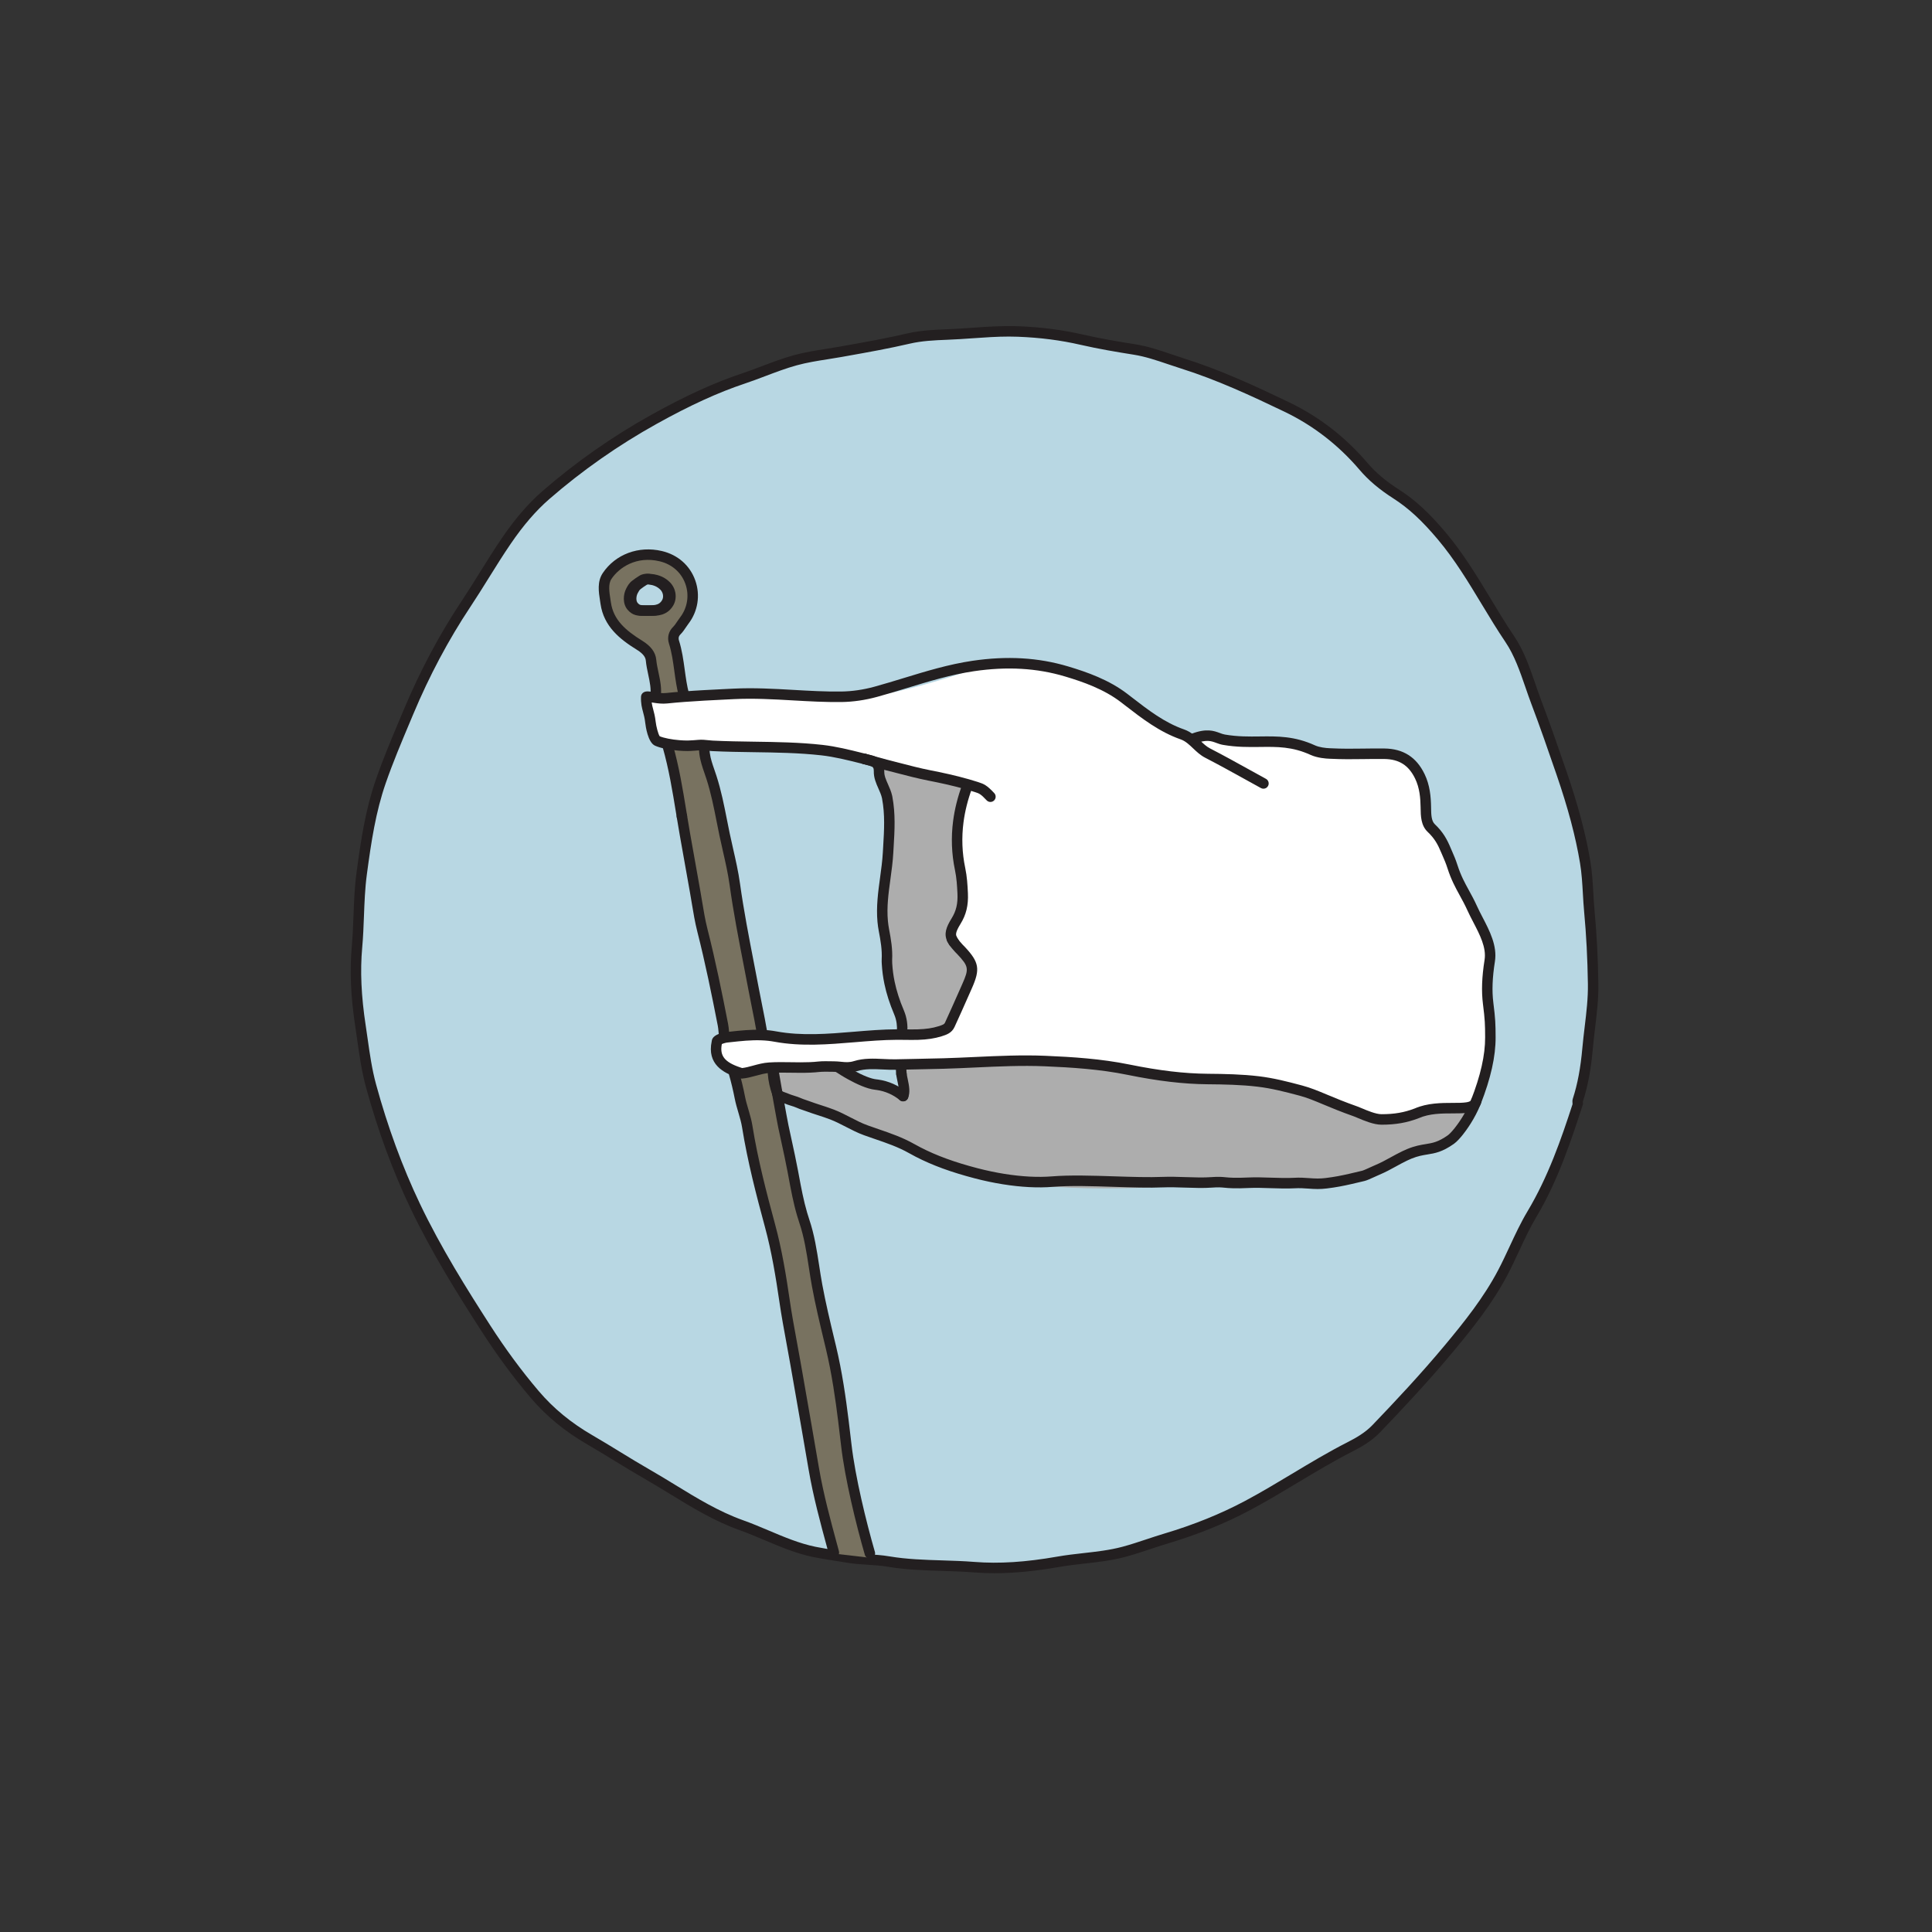 <?xml version="1.0" encoding="utf-8"?>
<!-- Generator: Adobe Illustrator 16.0.0, SVG Export Plug-In . SVG Version: 6.00 Build 0)  -->
<!DOCTYPE svg PUBLIC "-//W3C//DTD SVG 1.1//EN" "http://www.w3.org/Graphics/SVG/1.1/DTD/svg11.dtd">
<svg version="1.1" xmlns="http://www.w3.org/2000/svg" xmlns:xlink="http://www.w3.org/1999/xlink" x="0px" y="0px"
	 width="850.39px" height="850.39px" viewBox="0 0 850.39 850.39" enable-background="new 0 0 850.39 850.39" xml:space="preserve">
<rect x="0" y="0" width="850.39" height="850.39" fill="#333333" stroke="none"/>
<g id="Layer_1">
	<g>
		<defs>
			<path id="SVGID_1_" d="M694.482,486.394c-5.376,16.562-11.149,32.899-20.168,47.986c-4.906,8.209-8.374,17.271-12.844,25.763
				c-6.355,12.091-14.787,22.707-23.509,33.19c-10.25,12.318-21.133,24.004-32.207,35.547c-3.307,3.447-7.39,5.848-11.483,7.936
				c-15.498,7.89-29.88,17.731-45.202,25.893c-11.417,6.081-23.451,10.811-35.878,14.51c-6.234,1.859-12.334,4.183-18.611,5.858
				c-9.392,2.507-19.179,2.67-28.715,4.346c-12.326,2.163-24.746,3.356-37.184,2.372c-12.536-0.995-25.177-0.364-37.613-2.474
				c-6.038-1.021-12.189-0.777-18.156-1.805c-4.786-0.826-9.625-1.436-14.384-2.409c-11.299-2.31-21.41-7.928-32.159-11.753
				c-15.028-5.349-27.808-14.625-41.455-22.432c-8.506-4.872-16.721-10.21-25.198-15.117c-9.121-5.281-17.331-11.762-24.366-20.044
				c-7.91-9.308-14.969-18.982-21.591-29.27c-11.198-17.405-22.067-34.933-30.979-53.606c-8.123-17.03-14.499-34.764-19.473-52.982
				c-2.352-8.603-3.293-17.492-4.633-26.289c-1.759-11.508-2.592-23.191-1.54-34.739c0.975-10.747,0.612-21.51,2.056-32.283
				c1.848-13.813,3.86-27.5,8.416-40.633c3.59-10.35,7.943-20.442,12.186-30.55c6.964-16.619,15.306-32.505,25.289-47.528
				c6.115-9.196,11.629-18.8,17.864-27.91c4.972-7.275,10.552-14.146,17.25-19.98c14.749-12.836,30.7-23.983,47.767-33.466
				c12.605-7.007,25.511-13.346,39.254-17.928c7.646-2.554,15.025-5.872,22.837-8.024c6.537-1.8,13.249-2.527,19.886-3.715
				c10.038-1.795,20.072-3.538,30.023-5.856c5.47-1.274,11.229-1.551,16.876-1.76c10.426-0.384,20.81-1.747,31.272-1.336
				c9.418,0.364,18.67,1.459,27.941,3.589c7.635,1.751,15.447,3.09,23.21,4.316c7.361,1.162,14.121,3.936,21.097,6.125
				c15.907,4.995,31.031,12.002,46.006,19.188c13.006,6.243,24.396,15.104,33.836,26.183c4.172,4.904,9.135,8.796,14.445,12.201
				c7.814,5.011,14.036,11.353,20.06,18.518c11.778,13.998,19.767,30.354,29.889,45.352c5.513,8.164,8.093,18.376,11.666,27.795
				c3.88,10.234,7.455,20.586,11.016,30.941c4.432,12.893,8.235,25.992,10.473,39.445c1.187,7.104,1.156,14.403,1.826,21.603
				c0.993,10.602,1.5,21.244,1.663,31.891c0.143,9.532-1.59,18.83-2.433,28.332c-0.692,7.804-1.883,15.443-4.305,22.894
				c-0.164,0.515-0.02,1.123-0.02,1.689"/>
		</defs>
		<clipPath id="SVGID_2_">
			<use xlink:href="#SVGID_1_"  overflow="visible"/>
		</clipPath>
		<g clip-path="url(#SVGID_2_)">
			<defs>
				<rect id="SVGID_3_" x="8.778" y="-3136.847" width="2812.92" height="10342.429"/>
			</defs>
			<clipPath id="SVGID_4_">
				<use xlink:href="#SVGID_3_"  overflow="visible"/>
			</clipPath>
			<rect x="142.937" y="132.093" clip-path="url(#SVGID_4_)" fill="#B8D7E3" width="572.045" height="571.785"/>
		</g>
	</g>
	<g enable-background="new    ">
		<g>
			<defs>
				<rect id="SVGID_5_" x="154.369" y="143.062" width="549.399" height="549.399"/>
			</defs>
			<clipPath id="SVGID_6_">
				<use xlink:href="#SVGID_5_"  overflow="visible"/>
			</clipPath>
			<g clip-path="url(#SVGID_6_)">
				<defs>
					<path id="SVGID_7_" d="M437.784,692.461c-3.166,0-6.249-0.121-9.282-0.362c-4.617-0.364-9.351-0.512-13.931-0.654
						c-7.831-0.245-15.927-0.494-23.887-1.844c-2.889-0.488-5.909-0.681-8.833-0.869c-3.053-0.198-6.213-0.401-9.328-0.938
						c-1.771-0.304-3.549-0.579-5.325-0.855c-2.994-0.465-6.09-0.942-9.131-1.567c-7.554-1.542-14.604-4.527-21.423-7.414
						c-3.605-1.523-7.332-3.104-11.042-4.425c-11.144-3.964-21.145-10.086-30.812-16.007c-3.595-2.199-7.313-4.474-11.015-6.597
						c-4.48-2.564-8.938-5.293-13.249-7.932c-3.903-2.39-7.943-4.861-11.962-7.19c-9.947-5.759-18.116-12.479-24.967-20.543
						c-7.696-9.062-14.82-18.716-21.772-29.519c-10.143-15.764-21.75-34.223-31.122-53.859c-7.831-16.42-14.43-34.375-19.617-53.373
						c-1.869-6.835-2.871-13.891-3.84-20.715c-0.276-1.948-0.552-3.894-0.848-5.832c-2.012-13.171-2.521-24.718-1.557-35.304
						c0.409-4.515,0.583-9.14,0.752-13.611c0.23-6.13,0.471-12.471,1.314-18.768c1.969-14.709,3.969-27.956,8.521-41.084
						c3.191-9.193,7.021-18.293,10.728-27.089l1.513-3.6c7.188-17.152,15.766-33.272,25.495-47.911
						c2.755-4.145,5.44-8.458,8.039-12.627c3.151-5.06,6.409-10.291,9.843-15.31c5.743-8.402,11.514-15.082,17.638-20.417
						c14.713-12.807,30.918-24.16,48.16-33.742c14.975-8.324,27.575-14.075,39.649-18.099c2.961-0.99,5.958-2.125,8.855-3.222
						c4.55-1.722,9.255-3.503,14.097-4.837c4.705-1.295,9.507-2.052,14.156-2.784c1.95-0.309,3.967-0.625,5.931-0.977l2.419-0.432
						c9.046-1.615,18.397-3.284,27.491-5.403c5.562-1.293,11.364-1.596,17.314-1.816c3.675-0.134,7.422-0.399,11.05-0.654
						c6.652-0.47,13.533-0.953,20.393-0.684c10.116,0.394,19.398,1.588,28.369,3.648c7.95,1.824,16.116,3.192,23.055,4.284
						c5.601,0.885,10.858,2.669,15.948,4.391c1.794,0.609,3.647,1.237,5.475,1.811c16.243,5.102,31.783,12.337,46.312,19.312
						c13.238,6.353,24.878,15.358,34.595,26.767c3.604,4.233,8.031,7.967,13.934,11.752c7.041,4.515,13.195,10.188,20.58,18.974
						c7.635,9.078,13.757,19.218,19.681,29.023c3.311,5.483,6.728,11.152,10.354,16.522c4.26,6.312,6.825,13.751,9.304,20.943
						c0.837,2.425,1.7,4.931,2.606,7.326c3.775,9.953,7.233,19.935,11.043,31.011c5.209,15.157,8.567,27.808,10.568,39.818
						c0.771,4.627,1.041,9.357,1.304,13.928c0.147,2.581,0.302,5.25,0.542,7.841c0.952,10.17,1.5,20.661,1.674,32.071
						c0.098,6.588-0.681,13.114-1.439,19.422c-0.357,2.996-0.73,6.095-1.002,9.15c-0.817,9.19-2.21,16.6-4.378,23.304
						c0,0.11,0.017,0.223,0.024,0.338c0.02,0.247,0.038,0.494,0.038,0.735h-3.608h3.608c-5.162,15.911-11.106,33.9-20.495,49.604
						c-2.847,4.757-5.261,9.95-7.598,14.969c-1.639,3.525-3.337,7.169-5.185,10.683c-6.601,12.552-15.367,23.478-23.778,33.592
						c-10.957,13.17-22.484,25.421-32.315,35.668c-3.681,3.837-8.182,6.396-12.1,8.395c-8.277,4.214-16.403,9.09-24.258,13.807
						c-6.778,4.067-13.786,8.276-20.909,12.069c-10.95,5.832-23.163,10.771-36.301,14.682c-2.578,0.77-5.193,1.639-7.723,2.479
						c-3.56,1.184-7.241,2.409-10.951,3.399c-5.874,1.566-11.911,2.245-17.748,2.899c-3.68,0.416-7.489,0.843-11.165,1.489
						C455.699,691.554,446.432,692.461,437.784,692.461 M444.12,148.143c-5.35,0-10.742,0.378-15.991,0.749
						c-3.661,0.257-7.455,0.523-11.205,0.66c-5.714,0.212-11.272,0.499-16.437,1.704c-9.212,2.146-18.625,3.825-27.728,5.448
						l-2.417,0.432c-2.012,0.36-4.05,0.682-6.025,0.993c-4.522,0.71-9.198,1.448-13.654,2.677
						c-4.633,1.274-9.233,3.018-13.687,4.703c-2.94,1.113-5.979,2.264-9.03,3.284c-11.798,3.933-24.149,9.574-38.868,17.756
						c-16.962,9.427-32.902,20.595-47.374,33.189c-5.824,5.076-11.338,11.468-16.859,19.543c-3.377,4.936-6.609,10.124-9.734,15.141
						c-2.616,4.198-5.319,8.541-8.112,12.745c-9.567,14.395-18.007,30.254-25.082,47.139l-1.516,3.605
						c-3.677,8.729-7.478,17.759-10.619,26.807c-4.412,12.721-6.373,25.727-8.308,40.183c-0.814,6.076-1.049,12.303-1.276,18.325
						c-0.17,4.533-0.347,9.222-0.769,13.857c-0.93,10.208-0.432,21.387,1.522,34.183c0.299,1.958,0.577,3.92,0.856,5.88
						c0.948,6.683,1.93,13.59,3.723,20.146c5.113,18.73,11.616,36.427,19.328,52.596c9.257,19.393,20.769,37.706,30.835,53.349
						c6.842,10.628,13.845,20.125,21.408,29.026c6.506,7.656,14.279,14.049,23.767,19.539c4.067,2.356,8.128,4.842,12.056,7.249
						c4.281,2.621,8.708,5.334,13.128,7.862c3.767,2.155,7.511,4.447,11.133,6.664c9.47,5.8,19.261,11.793,29.954,15.597
						c3.836,1.368,7.629,2.973,11.294,4.522c6.61,2.798,13.445,5.692,20.551,7.144c2.935,0.602,5.974,1.073,8.914,1.53
						c1.803,0.278,3.606,0.558,5.403,0.865c2.874,0.497,5.773,0.682,8.842,0.881c3.039,0.195,6.181,0.396,9.306,0.928
						c7.648,1.293,15.584,1.54,23.261,1.778c4.636,0.143,9.428,0.293,14.15,0.668c10.933,0.864,22.564,0.121,36.604-2.345
						c3.814-0.67,7.693-1.107,11.447-1.528c5.67-0.636,11.533-1.297,17.075-2.773c3.578-0.956,7.188-2.157,10.687-3.319
						c2.562-0.853,5.213-1.732,7.86-2.521c12.845-3.825,24.773-8.648,35.454-14.336c7.015-3.736,13.971-7.914,20.701-11.95
						c7.922-4.76,16.114-9.677,24.538-13.964c3.573-1.821,7.661-4.137,10.864-7.477c9.776-10.191,21.236-22.367,32.1-35.427
						c8.255-9.923,16.847-20.628,23.237-32.783c1.797-3.416,3.469-7.007,5.086-10.48c2.388-5.13,4.855-10.431,7.823-15.394
						c9.083-15.194,14.797-31.651,19.856-47.225h-0.021c0-0.121-0.011-0.241-0.021-0.364c-0.044-0.529-0.1-1.251,0.158-2.043
						c2.073-6.39,3.41-13.5,4.198-22.384c0.279-3.122,0.654-6.256,1.019-9.289c0.773-6.44,1.5-12.522,1.407-18.8
						c-0.173-11.286-0.714-21.66-1.652-31.709c-0.25-2.674-0.406-5.383-0.557-8.007c-0.254-4.45-0.517-9.048-1.25-13.432
						c-1.955-11.75-5.256-24.166-10.379-39.072c-3.796-11.039-7.243-20.983-10.992-30.874c-0.935-2.46-1.809-5.003-2.656-7.458
						c-2.383-6.911-4.845-14.054-8.762-19.862c-3.691-5.47-7.147-11.189-10.484-16.718c-5.826-9.655-11.856-19.64-19.258-28.438
						c-7.068-8.41-12.914-13.81-19.539-18.062c-6.297-4.035-11.051-8.053-14.96-12.646c-9.295-10.913-20.422-19.524-33.078-25.598
						c-14.376-6.902-29.748-14.06-45.698-19.071c-1.876-0.587-3.756-1.226-5.572-1.84c-5.135-1.738-9.979-3.382-15.192-4.204
						c-7.015-1.107-15.276-2.492-23.368-4.346c-8.686-1.999-17.688-3.155-27.518-3.536
						C446.725,148.164,445.424,148.143,444.12,148.143"/>
				</defs>
				<clipPath id="SVGID_8_">
					<use xlink:href="#SVGID_7_"  overflow="visible"/>
				</clipPath>
				<g clip-path="url(#SVGID_8_)">
					<defs>
						<rect id="SVGID_9_" x="154.369" y="143.062" width="549.399" height="552.146"/>
					</defs>
					<clipPath id="SVGID_10_">
						<use xlink:href="#SVGID_9_"  overflow="visible"/>
					</clipPath>
					<rect x="140.634" y="129.783" clip-path="url(#SVGID_10_)" fill="#231F20" width="576.653" height="576.412"/>
				</g>
			</g>
		</g>
	</g>
	<g>
		<defs>
			<polygon id="SVGID_11_" points="319.647,456.533 335.324,456.395 309.86,329.533 293.779,328.191 			"/>
		</defs>
		<clipPath id="SVGID_12_">
			<use xlink:href="#SVGID_11_"  overflow="visible"/>
		</clipPath>
		<g clip-path="url(#SVGID_12_)">
			<defs>
				<rect id="SVGID_13_" x="8.778" y="-3136.847" width="2812.92" height="10342.429"/>
			</defs>
			<clipPath id="SVGID_14_">
				<use xlink:href="#SVGID_13_"  overflow="visible"/>
			</clipPath>
			<rect x="280.043" y="314.457" clip-path="url(#SVGID_14_)" fill="#787260" width="69.016" height="155.811"/>
		</g>
	</g>
	<g>
		<defs>
			<polygon id="SVGID_15_" points="366.34,683.742 382.774,685.657 340.153,470.3 323.725,472.081 			"/>
		</defs>
		<clipPath id="SVGID_16_">
			<use xlink:href="#SVGID_15_"  overflow="visible"/>
		</clipPath>
		<g clip-path="url(#SVGID_16_)">
			<defs>
				<rect id="SVGID_17_" x="8.778" y="-3136.847" width="2812.92" height="10342.429"/>
			</defs>
			<clipPath id="SVGID_18_">
				<use xlink:href="#SVGID_17_"  overflow="visible"/>
			</clipPath>
			<rect x="309.989" y="456.565" clip-path="url(#SVGID_18_)" fill="#787260" width="86.52" height="242.827"/>
		</g>
	</g>
	<g>
		<defs>
			<path id="SVGID_19_" d="M342.6,483.287c0,0,68.54,28.739,103.242,36.69c27.267,6.245,88.494,1.075,88.494,1.075h51.313
				c0,0,24.444-4.95,35.185-13.563c5.939-4.765,19.97,0,25.381-18.652c2.347-8.094-120.176-32.803-138.613-30.351
				c-18.436,2.449-65.155-5.875-73.137-5.875c-7.98,0-37.747,5.314-38.417,12.023c-0.676,6.709,4.203,19.081,1.486,17.826
				c-33.788-15.541-38.187-12.74-56.164-10.211C335.823,473.028,342.6,483.287,342.6,483.287"/>
		</defs>
		<clipPath id="SVGID_20_">
			<use xlink:href="#SVGID_19_"  overflow="visible"/>
		</clipPath>
		<g clip-path="url(#SVGID_20_)">
			<defs>
				<rect id="SVGID_21_" x="8.778" y="-3136.847" width="2812.92" height="10342.429"/>
			</defs>
			<clipPath id="SVGID_22_">
				<use xlink:href="#SVGID_21_"  overflow="visible"/>
			</clipPath>
			<rect x="325.452" y="438.876" clip-path="url(#SVGID_22_)" fill="#ADADAD" width="334.532" height="97.921"/>
		</g>
	</g>
	<g>
		<defs>
			<path id="SVGID_23_" d="M286.206,306.747c0,0,43.598-0.926,57.751,0c14.153,0.925,24.889-0.926,34.106,0
				c9.218,0.925,44.03-9.277,55.938-14.293c13.504-5.689,41.859,5.14,60.853,14.838c11.659,5.947,25.651,18.558,28.414,17.448
				c2.766-1.111,21.33,1.417,25.938,1.738c4.608,0.322,36.929,5.398,46.713,5.374c14.734-0.035,26.729-2.245,31.702,24.881
				c3.085,16.833,27.03,44.285,27.856,60.007s-1.758,58.132-4.458,64.589c-3.326,7.943-31.32,9.988-42.973,11.406
				c-15.106,1.841-37.94-18.364-55.759-17.75c-13.359,0.464-56.512-6.139-77.938-7.134c-21.2-0.987-147.527,3.072-150.512,2.521
				c-4.934-0.906-14.079-14.233-4.078-13.771c9.995,0.464,89.932,0.013,95.176-2.377c5.25-2.391,12.412-26.239,12.412-29.938
				s-7.661-7.61-7.064-13.429c0.558-5.446,2.834-5.021,3.138-22.596c0.301-17.574-6.036-24.077,2.259-42.066
				c-6.452-2.73-50.382-18.977-73.429-17.931c-23.043,1.046-62.553,0.953-63.014-2.165S282.066,306.83,286.206,306.747"/>
		</defs>
		<clipPath id="SVGID_24_">
			<use xlink:href="#SVGID_23_"  overflow="visible"/>
		</clipPath>
		<g clip-path="url(#SVGID_24_)">
			<defs>
				<rect id="SVGID_25_" x="8.778" y="-3136.847" width="2812.92" height="10342.429"/>
			</defs>
			<clipPath id="SVGID_26_">
				<use xlink:href="#SVGID_25_"  overflow="visible"/>
			</clipPath>
			<rect x="271.129" y="277.145" clip-path="url(#SVGID_26_)" fill="#FFFFFF" width="398.239" height="229.443"/>
		</g>
	</g>
	<g>
		<defs>
			<path id="SVGID_27_" d="M301.03,273.139c7.707-9.955,3.203-25.246-10.355-28.43c-10.328-2.425-19.116,2.148-23.548,8.732
				c-2.272,3.377-1.218,7.911-0.623,11.999c1.325,9.15,8.062,14.279,14.942,18.532c3.007,1.859,4.756,3.914,5.011,6.583
				c0.52,5.397,2.736,10.591,1.958,16.12l12.512-0.896c-2.049-7.659-1.979-15.72-4.402-23.331c-0.521-1.634-0.217-3.493,1.253-4.934
				C299.071,276.237,299.946,274.542,301.03,273.139 M285.401,268.767c-4.628,0-8.378-3.203-8.378-7.155
				c0-3.951,3.75-7.154,8.378-7.154c4.627,0,8.375,3.203,8.375,7.154C293.775,265.563,290.028,268.767,285.401,268.767"/>
		</defs>
		<clipPath id="SVGID_28_">
			<use xlink:href="#SVGID_27_"  overflow="visible"/>
		</clipPath>
		<g clip-path="url(#SVGID_28_)">
			<defs>
				<rect id="SVGID_29_" x="8.778" y="-3136.847" width="2812.92" height="10342.429"/>
			</defs>
			<clipPath id="SVGID_30_">
				<use xlink:href="#SVGID_29_"  overflow="visible"/>
			</clipPath>
			<rect x="251.997" y="230.317" clip-path="url(#SVGID_30_)" fill="#787260" width="66.523" height="90.092"/>
		</g>
	</g>
	<g>
		<defs>
			<path id="SVGID_31_" d="M388.324,337.095l35.489,8.901c0,0-3.923,24.785-3.312,32.492c0.618,7.705,4.233,12.718,0.547,22.623
				c-3.688,9.902-2.832,9.824-1.067,12.954c2.678,4.754,9.357,6.695,4.754,20.265c-4.604,13.563-8.627,19.049-13.483,19.325
				c-4.853,0.281-12.371,3.756-13.077-4.877c-0.711-8.633-5.818-14.025-5.818-18.035c0-4.007-0.923-19.847-1.84-22.314
				c-0.922-2.465-1.424-6.717,0.112-19.073c1.535-12.361,3.568-26.437,2.302-32.604
				C391.667,350.586,388.324,337.095,388.324,337.095"/>
		</defs>
		<clipPath id="SVGID_32_">
			<use xlink:href="#SVGID_31_"  overflow="visible"/>
		</clipPath>
		<g clip-path="url(#SVGID_32_)">
			<defs>
				<rect id="SVGID_33_" x="8.778" y="-3136.847" width="2812.92" height="10342.429"/>
			</defs>
			<clipPath id="SVGID_34_">
				<use xlink:href="#SVGID_33_"  overflow="visible"/>
			</clipPath>
			<rect x="374.589" y="323.36" clip-path="url(#SVGID_34_)" fill="#ADADAD" width="65.458" height="144.954"/>
		</g>
	</g>
	<g>
		<defs>
			<path id="SVGID_35_" d="M397.089,456.535c-0.046,0-0.092-0.002-0.14-0.004c-1.271-0.078-2.237-1.173-2.162-2.448
				c0.078-1.279,0.037-2.507-0.121-3.655c-0.185-1.36-0.525-2.607-1.038-3.821c-2.061-4.881-3.442-9.179-4.346-13.524
				c-0.611-2.922-0.989-5.792-1.158-8.783c-0.038-0.614-0.07-1.336-0.038-2.015c0.226-4.157-0.478-8.262-1.282-12.455
				c-0.252-1.317-0.445-2.691-0.574-4.081c-0.606-6.625,0.287-13.177,1.153-19.516c0.494-3.619,1.003-7.364,1.207-11.004l0.15-2.562
				c0.432-7.259,0.839-14.116-0.488-21.133l-0.07-0.338c-0.297-1.325-0.891-2.661-1.519-4.075c-1.046-2.358-2.13-4.794-2.049-7.712
				c0.038-1.395-0.402-1.838-1.282-2.203c-0.295-0.126-0.641-0.236-1.103-0.349l-1.929-0.469c-1.234-0.303-1.996-1.553-1.695-2.793
				c0.3-1.242,1.545-2.004,2.784-1.703l1.927,0.472c0.713,0.174,1.287,0.356,1.802,0.577c2.763,1.153,4.188,3.434,4.104,6.594
				c-0.051,1.87,0.778,3.731,1.652,5.706c0.692,1.559,1.406,3.168,1.813,4.982l0.086,0.427c1.44,7.605,1.014,14.741,0.568,22.295
				l-0.15,2.546c-0.215,3.823-0.737,7.662-1.245,11.374c-0.87,6.358-1.69,12.362-1.126,18.462c0.112,1.238,0.284,2.459,0.506,3.63
				c0.862,4.484,1.613,8.9,1.36,13.571c-0.021,0.444,0.005,1.011,0.032,1.505c0.162,2.76,0.51,5.41,1.073,8.104
				c0.842,4.046,2.136,8.072,4.078,12.667c0.665,1.57,1.121,3.251,1.36,4.992c0.2,1.451,0.251,2.986,0.155,4.568
				C399.314,455.588,398.301,456.535,397.089,456.535"/>
		</defs>
		<clipPath id="SVGID_36_">
			<use xlink:href="#SVGID_35_"  overflow="visible"/>
		</clipPath>
		<g clip-path="url(#SVGID_36_)">
			<defs>
				<rect id="SVGID_37_" x="8.778" y="-3136.847" width="2812.92" height="10342.429"/>
			</defs>
			<clipPath id="SVGID_38_">
				<use xlink:href="#SVGID_37_"  overflow="visible"/>
			</clipPath>
			<rect x="364.806" y="318.091" clip-path="url(#SVGID_38_)" fill="#231F20" width="48.363" height="152.179"/>
		</g>
	</g>
	<g>
		<defs>
			<path id="SVGID_39_" d="M556.125,347.158c-0.377,0-0.752-0.089-1.105-0.282c-2.345-1.285-4.684-2.581-7.023-3.876
				c-5.72-3.168-11.632-6.444-17.522-9.48c-2.151-1.114-3.782-2.664-5.36-4.164c-0.794-0.756-1.546-1.47-2.34-2.105
				c-1.08-0.875-2.07-1.452-3.116-1.816c-9.301-3.249-16.976-9.18-24.4-14.918l-1.804-1.392
				c-7.487-5.762-16.664-8.979-24.655-11.366c-12.424-3.712-25.547-4.469-40.125-2.318c-10.092,1.492-19.984,4.518-29.551,7.441
				c-4.26,1.301-8.66,2.648-13.048,3.85c-5.274,1.443-10.578,2.21-15.763,2.277c-7.125,0.086-14.32-0.322-21.276-0.719
				c-8.533-0.49-17.354-0.995-25.992-0.561l-4.04,0.201c-5.821,0.284-11.841,0.58-17.732,1.03c-2.521,0.185-5.07,0.413-7.581,0.676
				c-2.052,0.218-4.048-0.019-5.556-0.247c-0.435-0.062-0.856-0.131-1.25-0.196c-0.013-0.002-0.03-0.005-0.041-0.008
				c0.129,1.059,0.365,1.953,0.655,3.028c0.381,1.417,0.815,3.023,1.089,5.395c0.249,2.189,1.14,5.596,1.787,6.468
				c1.889,0.789,5.204,1.446,8.761,1.73c1.199,0.097,2.404,0.145,3.584,0.145c1.049,0,3.788-0.22,4.753-0.303
				c1.417-0.14,3.101,0.038,4.582,0.19c0.604,0.064,1.153,0.121,1.599,0.142c6.042,0.306,12.206,0.392,18.172,0.478
				c9.901,0.142,20.138,0.287,30.211,1.417c5.979,0.673,11.889,2.151,17.605,3.579l1.441,0.362c1.237,0.306,1.991,1.562,1.685,2.801
				c-0.309,1.239-1.559,1.99-2.792,1.688l-1.446-0.363c-5.569-1.392-11.332-2.83-17.008-3.471
				c-9.845-1.103-19.969-1.247-29.761-1.387c-6.006-0.086-12.217-0.174-18.333-0.48c-0.51-0.027-1.148-0.092-1.846-0.164
				c-1.208-0.126-2.707-0.279-3.688-0.185c-0.397,0.035-3.737,0.322-5.175,0.322c-1.298,0-2.629-0.053-3.949-0.161
				c-4.303-0.341-8.118-1.146-10.476-2.205c-3.146-1.408-4.123-8.638-4.289-10.071c-0.231-2.031-0.601-3.399-0.955-4.721
				c-0.515-1.915-1.003-3.724-0.904-6.747c0.027-0.813,0.475-1.551,1.183-1.948c1.105-0.614,2.374-0.408,4.295-0.094
				c0.373,0.059,0.77,0.124,1.188,0.185c1.245,0.191,2.862,0.384,4.399,0.22c2.557-0.266,5.15-0.496,7.715-0.687
				c5.947-0.456,12-0.751,17.85-1.039l4.032-0.198c8.888-0.445,17.834,0.064,26.488,0.558c6.878,0.395,13.99,0.802,20.956,0.713
				c4.792-0.062,9.709-0.775,14.607-2.114c4.318-1.183,8.692-2.521,12.917-3.812c9.729-2.975,19.792-6.049,30.225-7.594
				c15.256-2.253,29.028-1.449,42.109,2.462c8.394,2.508,18.064,5.91,26.145,12.128l1.811,1.397
				c7.463,5.768,14.511,11.214,23.102,14.215c1.562,0.545,2.99,1.363,4.491,2.576c0.938,0.753,1.798,1.569,2.624,2.358
				c1.406,1.336,2.731,2.597,4.297,3.407c5.95,3.066,11.896,6.361,17.642,9.545c2.334,1.29,4.667,2.586,7.007,3.865
				c1.116,0.612,1.528,2.018,0.917,3.139C557.729,346.723,556.94,347.158,556.125,347.158"/>
		</defs>
		<clipPath id="SVGID_40_">
			<use xlink:href="#SVGID_39_"  overflow="visible"/>
		</clipPath>
		<g clip-path="url(#SVGID_40_)">
			<defs>
				<rect id="SVGID_41_" x="8.778" y="-3136.847" width="2812.92" height="10342.429"/>
			</defs>
			<clipPath id="SVGID_42_">
				<use xlink:href="#SVGID_41_"  overflow="visible"/>
			</clipPath>
			<rect x="268.398" y="275.886" clip-path="url(#SVGID_42_)" fill="#231F20" width="303.769" height="85.006"/>
		</g>
	</g>
	<g>
		<defs>
			<path id="SVGID_43_" d="M288.531,309.059c-0.107,0-0.217-0.008-0.325-0.024c-1.261-0.177-2.138-1.347-1.961-2.61
				c0.437-3.125-0.223-6.226-0.92-9.51c-0.418-1.956-0.851-3.981-1.052-6.065c-0.112-1.194-0.663-2.819-3.927-4.839
				c-7.468-4.614-14.577-10.25-16.015-20.168c-0.062-0.438-0.131-0.882-0.204-1.331c-0.623-4-1.331-8.531,1.202-12.294
				c5.574-8.281,15.771-12.08,25.981-9.687c7.037,1.649,12.407,6.374,14.73,12.954c2.302,6.521,1.153,13.679-3.08,19.146
				c-0.349,0.453-0.689,0.963-1.049,1.5c-0.668,1-1.424,2.135-2.412,3.106s-0.842,2.033-0.668,2.578
				c1.368,4.303,1.972,8.719,2.557,12.987c0.499,3.635,0.971,7.071,1.873,10.451c0.333,1.234-0.397,2.5-1.626,2.831
				c-1.229,0.33-2.495-0.4-2.825-1.634c-0.979-3.662-1.491-7.401-1.988-11.018c-0.582-4.263-1.135-8.287-2.382-12.208
				c-0.837-2.621-0.15-5.344,1.834-7.292c0.646-0.636,1.21-1.481,1.808-2.374c0.386-0.582,0.789-1.183,1.239-1.765
				c3.262-4.214,4.147-9.732,2.372-14.762c-1.787-5.068-5.956-8.71-11.433-9.998c-10.124-2.377-17.7,2.701-21.112,7.774
				c-1.519,2.253-0.982,5.679-0.467,8.989c0.075,0.464,0.145,0.925,0.212,1.382c1.1,7.591,6.339,12.243,13.872,16.895
				c3.788,2.347,5.783,5.073,6.095,8.332c0.177,1.822,0.563,3.629,0.971,5.545c0.751,3.533,1.529,7.187,0.976,11.12
				C290.648,308.225,289.661,309.059,288.531,309.059"/>
		</defs>
		<clipPath id="SVGID_44_">
			<use xlink:href="#SVGID_43_"  overflow="visible"/>
		</clipPath>
		<g clip-path="url(#SVGID_44_)">
			<defs>
				<rect id="SVGID_45_" x="8.778" y="-3136.847" width="2812.92" height="10342.429"/>
			</defs>
			<clipPath id="SVGID_46_">
				<use xlink:href="#SVGID_45_"  overflow="visible"/>
			</clipPath>
			<rect x="249.803" y="228.087" clip-path="url(#SVGID_46_)" fill="#231F20" width="71.137" height="94.707"/>
		</g>
	</g>
	<g>
		<defs>
			<path id="SVGID_47_" d="M608.136,495.048h-0.093c-3.406-0.009-7.597-1.782-10.374-2.953c-0.686-0.293-1.258-0.538-1.659-0.68
				c-5.852-2.065-10.167-3.868-13.634-5.32c-3.895-1.628-6.97-2.915-10.43-3.841c-6.419-1.717-12.232-3.195-18.36-3.933
				c-7.248-0.874-14.866-1.009-22.046-1.071c-10.604-0.091-21.82-1.41-35.294-4.152c-12.117-2.473-24.597-3.268-36.271-3.756
				c-10.144-0.432-20.544,0.055-30.602,0.521c-4.554,0.21-9.266,0.43-13.903,0.562c-3.981,0.112-7.962,0.19-11.943,0.269
				c-2.449,0.048-4.896,0.096-7.342,0.152l-1.725,0.037c-1.953,0.052-3.922-0.046-5.824-0.137c-4.037-0.19-7.852-0.369-11.347,0.711
				c-3.013,0.937-5.223,0.72-7.358,0.512l-0.74-0.069c-0.59-0.056-1.296-0.108-2.071-0.123l-0.671-0.014
				c-1.73-0.028-4.346-0.08-5.735,0.069c-1.314,0.148-2.667,0.247-4.134,0.31c-2.808,0.118-5.63,0.072-8.367,0.031
				c-3.128-0.048-6.369-0.098-9.497,0.105c-1.99,0.129-4.083,0.7-5.934,1.204l-0.092,0.024c-1.982,0.537-4.035,1.095-6.084,1.255
				c-0.282,0.024-0.569-0.007-0.842-0.091c-0.488-0.147-0.966-0.304-1.438-0.462c-5.8-1.947-13.236-5.719-11.047-15.923
				c0.132-1.773,1.867-3.051,5.172-3.799c0.418-0.089,0.767-0.15,1.035-0.183l1.497-0.164c4.662-0.512,9.486-1.041,14.371-0.848
				c2.219,0.086,4.295,0.31,6.342,0.689c11.224,2.068,22.834,1.101,34.061,0.164c6.24-0.521,12.694-1.058,19.084-1.086
				c1.186-0.006,2.377,0.011,3.574,0.028c1.835,0.027,3.733,0.052,5.582-0.007c3.587-0.108,6.44-0.529,8.99-1.331
				c1.974-0.616,2.62-0.877,2.978-1.65c2.09-4.527,4.146-9.177,6.137-13.67l1.471-3.321c2.998-6.744,2.827-7.729-2.256-13.16
				c-0.137-0.147-0.263-0.271-0.389-0.395c-0.173-0.169-0.344-0.338-0.505-0.514c-1.175-1.269-1.964-2.218-2.554-3.084
				c-0.719-1.055-0.451-2.493,0.601-3.214c1.049-0.724,2.484-0.454,3.203,0.602c0.456,0.67,1.111,1.455,2.122,2.548
				c0.11,0.117,0.228,0.233,0.349,0.349c0.185,0.185,0.373,0.367,0.55,0.561c6.299,6.73,6.819,9.792,3.091,18.188l-1.47,3.315
				c-1.997,4.513-4.062,9.179-6.171,13.738c-1.238,2.698-3.619,3.444-5.719,4.103c-3.021,0.948-6.272,1.438-10.285,1.562
				c-1.951,0.059-3.9,0.031-5.789,0.007c-1.17-0.018-2.329-0.034-3.488-0.028c-6.21,0.028-12.571,0.558-18.722,1.069
				c-11.527,0.961-23.449,1.956-35.279-0.226c-1.829-0.338-3.688-0.538-5.685-0.613c-4.552-0.181-8.989,0.308-13.692,0.823
				l-1.478,0.161c-0.129,0.016-0.333,0.056-0.566,0.104c-0.711,0.162-1.339,0.384-1.72,0.556c-1.003,5.158,1.234,7.971,8.075,10.267
				c0.29,0.098,0.577,0.193,0.869,0.284c1.505-0.169,3.123-0.605,4.823-1.067l0.091-0.027c2.052-0.558,4.381-1.193,6.835-1.354
				c3.315-0.215,6.647-0.162,9.87-0.113c2.666,0.042,5.426,0.086,8.104-0.029c1.363-0.055,2.607-0.147,3.82-0.282
				c1.685-0.185,4.367-0.134,6.326-0.096l0.657,0.011c0.925,0.014,1.741,0.08,2.414,0.139l0.77,0.076
				c1.991,0.193,3.426,0.334,5.553-0.327c4.268-1.32,8.67-1.114,12.924-0.913c1.905,0.091,3.708,0.18,5.5,0.135l1.728-0.039
				c2.453-0.059,4.905-0.104,7.356-0.152c3.968-0.08,7.936-0.158,11.903-0.269c4.598-0.13,9.287-0.349,13.823-0.56
				c10.155-0.47,20.661-0.958,31.006-0.521c11.867,0.499,24.562,1.309,36.995,3.845c13.18,2.685,24.114,3.973,34.416,4.063
				c7.312,0.062,15.075,0.198,22.561,1.1c6.422,0.775,12.4,2.296,18.992,4.057c3.762,1.009,6.965,2.345,11.016,4.04
				c3.595,1.502,7.663,3.205,13.392,5.226c0.499,0.176,1.126,0.442,1.923,0.78c2.286,0.966,6.113,2.586,8.587,2.592h0.091
				c5.6,0,9.958-0.755,14.555-2.521c5.597-2.441,11.798-2.45,16.781-2.457c2.307-0.004,4.3-0.007,5.83-0.236
				c0.707-0.104,1.92-0.357,2.121-0.872c4.257-10.852,6.31-19.942,6.27-27.781c-0.027-5.792-0.072-7.598-0.957-14.614
				c-0.718-5.68-0.492-11.866,0.711-19.468c0.854-5.38-2.093-11.05-4.947-16.531c-0.923-1.771-1.792-3.444-2.551-5.126
				c-1.143-2.532-2.305-4.646-3.426-6.69c-1.935-3.528-3.762-6.86-5.401-11.948c-0.716-2.229-1.402-3.791-2.062-5.298
				c-0.252-0.572-0.499-1.135-0.739-1.714c-1.471-3.543-2.917-6.159-5.95-9.035c-2.964-2.816-3.026-7.047-3.075-10.449l-0.008-0.488
				c-0.069-3.86-0.41-8.364-2.406-12.482c-2.856-5.896-7.055-8.56-13.616-8.638c-3.525-0.035-6.487,0.003-9.353,0.045
				c-4.581,0.062-8.905,0.121-14.657-0.155c-1.519-0.048-5.35-0.309-8.359-1.679c-8.086-3.686-14.68-3.606-22.316-3.509
				c-5.019,0.059-10.205,0.126-16.211-0.904c-1.141-0.193-2.098-0.547-3.025-0.888c-2.297-0.851-4.282-1.581-9.222,0.303
				c-1.193,0.457-2.521-0.145-2.975-1.341c-0.45-1.191,0.148-2.527,1.337-2.983c6.551-2.495,9.823-1.29,12.449-0.319
				c0.797,0.292,1.489,0.547,2.211,0.671c5.593,0.96,10.566,0.896,15.379,0.837c7.845-0.097,15.256-0.19,24.277,3.925
				c1.841,0.837,4.609,1.202,6.589,1.263c0.016,0.003,0.08,0.005,0.1,0.005c5.599,0.271,9.854,0.212,14.359,0.15
				c2.895-0.04,5.886-0.081,9.47-0.045c8.3,0.099,14.095,3.774,17.708,11.24c2.386,4.928,2.789,10.057,2.867,14.424l0.011,0.502
				c0.039,2.792,0.081,5.682,1.631,7.155c3.617,3.428,5.373,6.602,7.04,10.615c0.23,0.553,0.462,1.086,0.703,1.631
				c0.676,1.542,1.442,3.289,2.231,5.744c1.502,4.665,3.227,7.806,5.054,11.135c1.165,2.125,2.366,4.319,3.587,7.016
				c0.705,1.566,1.546,3.181,2.436,4.893c3.051,5.865,6.511,12.509,5.411,19.4c-1.129,7.155-1.346,12.926-0.687,18.159
				c0.915,7.263,0.965,9.281,0.993,15.171c0.043,8.438-2.114,18.088-6.59,29.5c-1.212,3.077-4.61,3.583-5.729,3.75
				c-1.862,0.281-4.117,0.284-6.505,0.288c-4.811,0.004-10.261,0.013-14.987,2.092c-0.035,0.014-0.067,0.026-0.1,0.037
				C619.292,494.17,614.272,495.048,608.136,495.048"/>
		</defs>
		<clipPath id="SVGID_48_">
			<use xlink:href="#SVGID_47_"  overflow="visible"/>
		</clipPath>
		<g clip-path="url(#SVGID_48_)">
			<defs>
				<rect id="SVGID_49_" x="8.778" y="-3136.847" width="2812.92" height="10342.429"/>
			</defs>
			<clipPath id="SVGID_50_">
				<use xlink:href="#SVGID_49_"  overflow="visible"/>
			</clipPath>
			<rect x="299.152" y="307.748" clip-path="url(#SVGID_50_)" fill="#231F20" width="372.888" height="201.035"/>
		</g>
	</g>
	<g>
		<defs>
			<path id="SVGID_51_" d="M419.763,416.945c-0.725,0-1.444-0.345-1.889-0.986c-0.382-0.551-0.688-1.076-0.937-1.609
				c-0.537-1.16-0.035-2.535,1.118-3.072c1.154-0.54,2.524-0.035,3.061,1.121c0.132,0.284,0.31,0.59,0.535,0.91
				c0.729,1.046,0.475,2.485-0.57,3.219C420.68,416.809,420.218,416.945,419.763,416.945"/>
		</defs>
		<clipPath id="SVGID_52_">
			<use xlink:href="#SVGID_51_"  overflow="visible"/>
		</clipPath>
		<g clip-path="url(#SVGID_52_)">
			<defs>
				<rect id="SVGID_53_" x="8.778" y="-3136.847" width="2812.92" height="10342.429"/>
			</defs>
			<clipPath id="SVGID_54_">
				<use xlink:href="#SVGID_53_"  overflow="visible"/>
			</clipPath>
			<rect x="402.987" y="397.325" clip-path="url(#SVGID_54_)" fill="#231F20" width="32.814" height="33.355"/>
		</g>
	</g>
	<g>
		<defs>
			<path id="SVGID_55_" d="M419.021,415.672c-0.872,0-1.706-0.5-2.093-1.344c-1.539-3.333-0.451-6.24,1.951-10.136
				c1.987-3.217,2.752-6.44,2.557-10.787c-0.162-3.533-0.371-6.991-1.095-10.435c-1.492-7.104-1.766-14.393-0.811-21.66
				c0.687-5.231,2.027-10.585,3.987-15.918c0.439-1.197,1.765-1.813,2.96-1.368c1.194,0.442,1.804,1.771,1.363,2.97
				c-1.841,5.008-3.101,10.027-3.74,14.92c-0.885,6.747-0.633,13.51,0.752,20.101c0.794,3.782,1.014,7.447,1.187,11.178
				c0.238,5.28-0.763,9.424-3.241,13.434c-2.308,3.743-2.157,4.746-1.689,5.758c0.536,1.158,0.032,2.534-1.121,3.071
				C419.674,415.602,419.344,415.672,419.021,415.672"/>
		</defs>
		<clipPath id="SVGID_56_">
			<use xlink:href="#SVGID_55_"  overflow="visible"/>
		</clipPath>
		<g clip-path="url(#SVGID_56_)">
			<defs>
				<rect id="SVGID_57_" x="8.778" y="-3136.847" width="2812.92" height="10342.429"/>
			</defs>
			<clipPath id="SVGID_58_">
				<use xlink:href="#SVGID_57_"  overflow="visible"/>
			</clipPath>
			<rect x="402.48" y="330.145" clip-path="url(#SVGID_58_)" fill="#231F20" width="39.241" height="99.263"/>
		</g>
	</g>
	<g>
		<defs>
			<path id="SVGID_59_" d="M367.038,685.676c-1.017,0-1.948-0.681-2.224-1.711c-0.193-0.72-0.389-1.438-0.585-2.157l-0.335-1.233
				c-2.659-9.792-5.972-21.989-7.962-33.659c-2.103-12.346-4.297-24.887-6.425-37.013l-0.271-1.553
				c-0.445-2.532-0.891-5.062-1.33-7.598c-0.531-3.025-1.086-6.052-1.645-9.074c-1.13-6.142-2.302-12.49-3.217-18.789
				c-1.553-10.634-3.396-21.977-6.358-32.862c-3.761-13.882-7.629-28.693-10.049-43.774c-0.327-2.036-0.891-4.019-1.438-5.877
				l-0.217-0.741c-0.574-1.947-1.167-3.96-1.574-6.035c-0.741-3.767-1.572-7.246-2.546-10.643c-0.352-1.227,0.354-2.508,1.577-2.862
				c1.226-0.351,2.5,0.356,2.852,1.583c1.011,3.524,1.873,7.13,2.64,11.028c0.365,1.863,0.901,3.688,1.47,5.616l0.22,0.744
				c0.563,1.91,1.199,4.146,1.566,6.451c2.382,14.859,6.218,29.535,9.947,43.295c3.023,11.122,4.896,22.63,6.467,33.409
				c0.904,6.212,2.069,12.518,3.19,18.617c0.561,3.036,1.122,6.073,1.652,9.118c0.443,2.535,0.886,5.062,1.331,7.592l0.271,1.557
				c2.127,12.13,4.327,24.674,6.43,37.029c1.95,11.45,5.231,23.529,7.868,33.236l0.33,1.215c0.199,0.724,0.397,1.45,0.59,2.175
				c0.333,1.234-0.397,2.504-1.625,2.836C367.44,685.649,367.236,685.676,367.038,685.676"/>
		</defs>
		<clipPath id="SVGID_60_">
			<use xlink:href="#SVGID_59_"  overflow="visible"/>
		</clipPath>
		<g clip-path="url(#SVGID_60_)">
			<defs>
				<rect id="SVGID_61_" x="8.778" y="-3136.847" width="2812.92" height="10342.429"/>
			</defs>
			<clipPath id="SVGID_62_">
				<use xlink:href="#SVGID_61_"  overflow="visible"/>
			</clipPath>
			<rect x="307.039" y="456.271" clip-path="url(#SVGID_62_)" fill="#231F20" width="76.042" height="243.141"/>
		</g>
	</g>
	<g>
		<defs>
			<path id="SVGID_63_" d="M342.101,483.389c-0.929,0-1.803-0.566-2.152-1.489c-1.024-2.693-1.803-6.277-1.985-9.134
				c-0.062-0.904-0.062-1.773,0.002-2.575c0.099-1.274,1.215-2.219,2.481-2.122c1.266,0.103,2.216,1.215,2.114,2.486
				c-0.045,0.569-0.045,1.227,0,1.902c0.18,2.776,0.979,5.916,1.693,7.796c0.454,1.193-0.145,2.529-1.333,2.986
				C342.65,483.341,342.374,483.389,342.101,483.389"/>
		</defs>
		<clipPath id="SVGID_64_">
			<use xlink:href="#SVGID_63_"  overflow="visible"/>
		</clipPath>
		<g clip-path="url(#SVGID_64_)">
			<defs>
				<rect id="SVGID_65_" x="8.778" y="-3136.847" width="2812.92" height="10342.429"/>
			</defs>
			<clipPath id="SVGID_66_">
				<use xlink:href="#SVGID_65_"  overflow="visible"/>
			</clipPath>
			<rect x="324.183" y="454.325" clip-path="url(#SVGID_66_)" fill="#231F20" width="33.959" height="42.798"/>
		</g>
	</g>
	<g>
		<defs>
			<path id="SVGID_67_" d="M579.973,523.365c-1.45,0-2.763-0.094-4.028-0.188c-1.865-0.133-3.788-0.276-6.343-0.131
				c-3.028,0.172-6.722,0.054-10.296-0.062c-3.271-0.106-6.658-0.217-9.314-0.088c-6.534,0.313-8.997,0.077-10.977-0.109
				c-1.566-0.15-2.699-0.258-5.553-0.046c-3.611,0.273-7.807,0.131-11.868-0.003c-3.391-0.112-6.594-0.218-9.415-0.102
				c-6.466,0.265-13.956,0.024-21.881-0.233c-9.421-0.304-19.164-0.62-26.884,0c-6.589,0.533-14.007,0.149-22.046-1.141
				c-4.035-0.645-8.145-1.51-12.228-2.575c-10.436-2.714-18.715-5.741-26.049-9.522c-1.019-0.529-2.012-1.066-2.978-1.607
				c-4.791-2.701-9.735-4.395-14.969-6.189c-1.615-0.556-3.235-1.11-4.853-1.698c-2.768-0.995-5.411-2.359-7.964-3.68
				c-2.248-1.162-4.577-2.361-6.905-3.257c-1.787-0.688-3.659-1.297-5.473-1.883c-1.706-0.553-3.465-1.125-5.199-1.773
				c-0.478-0.18-0.966-0.345-1.454-0.505c-0.925-0.311-1.886-0.633-2.828-1.069c-0.52-0.24-1.446-0.535-2.339-0.817
				c-1.067-0.337-2.071-0.656-2.849-1.013c-0.295-0.135-0.66-0.261-1.043-0.393c-1.081-0.369-2.422-0.831-3.41-1.937
				c-0.349-0.373-0.654-0.86-0.872-1.413c-0.467-1.188,0.115-2.533,1.301-2.999c1.181-0.467,2.521,0.112,2.989,1.301
				c0.198,0.233,0.971,0.496,1.481,0.673c0.477,0.164,0.974,0.333,1.47,0.563c0.518,0.236,1.433,0.526,2.323,0.809
				c1.073,0.34,2.093,0.661,2.879,1.023c0.716,0.333,1.516,0.601,2.358,0.883c0.542,0.182,1.084,0.362,1.612,0.563
				c1.628,0.611,3.342,1.164,4.998,1.7c1.87,0.609,3.804,1.234,5.703,1.967c2.567,0.984,5.006,2.246,7.367,3.467
				c2.535,1.306,4.928,2.542,7.42,3.438c1.596,0.579,3.189,1.126,4.78,1.671c5.199,1.784,10.575,3.627,15.731,6.532
				c0.92,0.519,1.866,1.024,2.836,1.526c7.02,3.624,14.997,6.538,25.095,9.164c3.938,1.025,7.908,1.862,11.794,2.484
				c7.68,1.229,14.729,1.602,20.95,1.098c7.979-0.642,17.853-0.325,27.402-0.015c7.843,0.253,15.246,0.491,21.545,0.236
				c2.988-0.124,6.43-0.011,9.76,0.1c3.936,0.132,8.004,0.265,11.366,0.013c3.248-0.243,4.68-0.104,6.339,0.055
				c1.829,0.174,4.106,0.392,10.314,0.093c2.843-0.137,6.323-0.023,9.687,0.087c3.472,0.112,7.061,0.228,9.883,0.066
				c2.85-0.166,5.022-0.006,6.938,0.137c1.242,0.089,2.415,0.175,3.696,0.175c1.146,0,2.29-0.07,3.509-0.218
				c3.997-0.49,6.856-1.06,10.436-1.875c1.293-0.295,2.683-0.625,4.251-1l1.42-0.338c0.566-0.135,2.704-1.108,3.852-1.635
				l0.618-0.278c0.466-0.212,0.871-0.395,1.161-0.516c2.631-1.11,4.708-2.253,6.902-3.463c1.601-0.88,3.257-1.792,5.204-2.73
				c0.711-0.344,1.438-0.668,2.151-0.961c3.356-1.374,5.846-1.775,8.043-2.133c3.074-0.499,5.499-0.89,9.759-3.884
				c0.525-0.368,1.577-1.379,2.978-3.129c1.363-1.7,4.786-6.301,7.177-12.262c0.072-0.177,0.14-0.343,0.204-0.515
				c0.456-1.19,1.789-1.789,2.978-1.331c1.188,0.456,1.78,1.795,1.327,2.986c-0.078,0.201-0.155,0.396-0.236,0.598
				c-2.617,6.522-6.364,11.56-7.854,13.421c-1.056,1.317-2.593,3.085-3.933,4.021c-5.118,3.598-8.299,4.115-11.664,4.66
				c-2.049,0.332-4.168,0.676-7.036,1.848c-0.627,0.256-1.264,0.542-1.894,0.846c-1.838,0.889-3.437,1.768-4.987,2.621
				c-2.202,1.212-4.479,2.468-7.337,3.669c-0.266,0.113-0.625,0.277-1.044,0.467l-0.546,0.249c-2.228,1.015-3.831,1.73-4.762,1.951
				l-1.414,0.338c-1.583,0.376-2.989,0.712-4.293,1.009c-3.728,0.848-6.709,1.44-10.907,1.956
				C582.634,523.284,581.304,523.365,579.973,523.365"/>
		</defs>
		<clipPath id="SVGID_68_">
			<use xlink:href="#SVGID_67_"  overflow="visible"/>
		</clipPath>
		<g clip-path="url(#SVGID_68_)">
			<defs>
				<rect id="SVGID_69_" x="8.778" y="-3136.847" width="2812.92" height="10342.429"/>
			</defs>
			<clipPath id="SVGID_70_">
				<use xlink:href="#SVGID_69_"  overflow="visible"/>
			</clipPath>
			<rect x="326.061" y="465.034" clip-path="url(#SVGID_70_)" fill="#231F20" width="339.766" height="72.065"/>
		</g>
	</g>
	<g>
		<defs>
			<path id="SVGID_71_" d="M382.881,686.054c-0.998,0-1.918-0.657-2.21-1.67c-3.943-13.654-8.761-33.445-10.452-48.025
				c-0.408-3.543-0.823-7.082-1.263-10.614c-1.191-9.593-2.771-20.916-5.454-32.138l-0.762-3.185
				c-1.888-7.889-3.847-16.044-5.349-24.229c-0.513-2.778-0.95-5.614-1.371-8.359c-1.006-6.539-2.047-13.3-4.177-19.576
				c-0.36-1.068-0.697-2.145-1.001-3.201c-1.634-5.565-2.696-11.292-3.726-16.823l-0.435-2.322c-0.821-4.367-1.786-8.8-2.72-13.086
				c-0.48-2.197-0.96-4.396-1.422-6.597c-0.356-1.688-1.239-6.46-2.36-12.771l-0.349-1.978c-0.005-0.016-0.005-0.035-0.008-0.054
				c-0.587-3.308-1.129-6.445-1.492-8.59c-0.147-0.896-0.268-1.615-0.346-2.104c-0.196-1.264,0.665-2.445,1.921-2.642
				c1.26-0.196,2.436,0.665,2.634,1.926c0.075,0.476,0.191,1.181,0.338,2.05c0.359,2.141,0.906,5.29,1.492,8.606
				c0.005,0.021,0.005,0.043,0.01,0.061l0.338,1.91c1.113,6.267,1.985,10.985,2.329,12.627c0.461,2.192,0.939,4.382,1.417,6.567
				c0.942,4.319,1.916,8.782,2.747,13.215l0.438,2.331c1.005,5.422,2.049,11.025,3.619,16.38c0.29,1.001,0.606,2.007,0.942,3.005
				c2.261,6.661,3.329,13.624,4.367,20.36c0.416,2.709,0.848,5.511,1.346,8.226c1.483,8.063,3.423,16.156,5.298,23.988l0.765,3.186
				c2.733,11.444,4.338,22.924,5.545,32.645c0.44,3.548,0.858,7.097,1.269,10.651c1.658,14.301,6.406,33.794,10.298,47.274
				c0.354,1.228-0.349,2.509-1.572,2.862C383.311,686.025,383.096,686.054,382.881,686.054"/>
		</defs>
		<clipPath id="SVGID_72_">
			<use xlink:href="#SVGID_71_"  overflow="visible"/>
		</clipPath>
		<g clip-path="url(#SVGID_72_)">
			<defs>
				<rect id="SVGID_73_" x="8.778" y="-3136.847" width="2812.92" height="10342.429"/>
			</defs>
			<clipPath id="SVGID_74_">
				<use xlink:href="#SVGID_73_"  overflow="visible"/>
			</clipPath>
			<rect x="324.223" y="454.325" clip-path="url(#SVGID_74_)" fill="#231F20" width="74.7" height="245.465"/>
		</g>
	</g>
	<g>
		<defs>
			<path id="SVGID_75_" d="M318.901,458.778c-1.073,0-2.033-0.754-2.253-1.849c-0.211-1.024-0.306-2.014-0.394-2.973
				c-0.078-0.86-0.156-1.676-0.311-2.465c-2.605-13.37-5.502-27.651-9.038-41.54c-1.024-4.037-1.708-8.182-2.371-12.189
				c-0.273-1.666-0.547-3.33-0.848-4.99c-1.508-8.37-2.997-16.742-4.47-25.112c-0.472-2.661-0.912-5.336-1.352-8.005
				c-0.204-1.261,0.644-2.452,1.899-2.658c1.255-0.207,2.443,0.646,2.65,1.907c0.435,2.65,0.874,5.304,1.341,7.949
				c1.473,8.37,2.962,16.734,4.467,25.099c0.303,1.679,0.582,3.366,0.861,5.057c0.644,3.908,1.309,7.954,2.289,11.801
				c3.565,13.995,6.476,28.357,9.091,41.793c0.201,1.013,0.295,1.984,0.381,2.923c0.081,0.872,0.158,1.696,0.317,2.475
				c0.257,1.251-0.548,2.476-1.792,2.729C319.209,458.763,319.057,458.778,318.901,458.778"/>
		</defs>
		<clipPath id="SVGID_76_">
			<use xlink:href="#SVGID_75_"  overflow="visible"/>
		</clipPath>
		<g clip-path="url(#SVGID_76_)">
			<defs>
				<rect id="SVGID_77_" x="8.778" y="-3136.847" width="2812.92" height="10342.429"/>
			</defs>
			<clipPath id="SVGID_78_">
				<use xlink:href="#SVGID_77_"  overflow="visible"/>
			</clipPath>
			<rect x="284.1" y="343.233" clip-path="url(#SVGID_78_)" fill="#231F20" width="50.844" height="129.281"/>
		</g>
	</g>
	<g>
		<defs>
			<path id="SVGID_79_" d="M300.136,361.587c-1.108,0-2.084-0.805-2.272-1.937l-0.282-1.725c-1.566-9.609-3.189-19.543-5.909-29.023
				c-0.349-1.226,0.354-2.508,1.577-2.862c1.229-0.351,2.503,0.357,2.854,1.583c2.795,9.743,4.437,19.816,6.028,29.554l0.282,1.723
				c0.204,1.261-0.644,2.449-1.899,2.659C300.386,361.577,300.26,361.587,300.136,361.587"/>
		</defs>
		<clipPath id="SVGID_80_">
			<use xlink:href="#SVGID_79_"  overflow="visible"/>
		</clipPath>
		<g clip-path="url(#SVGID_80_)">
			<defs>
				<rect id="SVGID_81_" x="8.778" y="-3136.847" width="2812.92" height="10342.429"/>
			</defs>
			<clipPath id="SVGID_82_">
				<use xlink:href="#SVGID_81_"  overflow="visible"/>
			</clipPath>
			<rect x="277.849" y="312.214" clip-path="url(#SVGID_82_)" fill="#231F20" width="38.332" height="63.108"/>
		</g>
	</g>
	<g>
		<defs>
			<path id="SVGID_83_" d="M335.431,456.986c-1.103,0-2.076-0.8-2.269-1.93c-0.66-3.913-1.459-7.891-2.235-11.741
				c-0.502-2.486-1-4.973-1.467-7.466c-0.682-3.603-1.379-7.199-2.076-10.799c-2.251-11.595-4.577-23.584-6.237-35.513
				c-0.7-5.019-1.848-10.062-2.959-14.942c-0.512-2.24-1.041-4.561-1.523-6.859c-0.419-2.001-0.815-4.008-1.21-6.014
				c-1.237-6.256-2.514-12.727-4.509-18.859c-0.269-0.834-0.556-1.664-0.843-2.49c-0.249-0.724-0.499-1.451-0.74-2.178
				c-0.799-2.449-1.625-5.376-1.696-8.539c-0.026-1.28,0.985-2.333,2.256-2.363c1.28-0.059,2.326,0.987,2.353,2.264
				c0.054,2.557,0.772,5.07,1.465,7.192c0.231,0.7,0.472,1.403,0.719,2.108c0.295,0.858,0.59,1.714,0.87,2.573
				c2.082,6.396,3.385,13.002,4.646,19.393c0.392,1.988,0.784,3.978,1.202,5.961c0.472,2.261,0.998,4.56,1.502,6.782
				c1.135,4.973,2.307,10.116,3.034,15.333c1.642,11.806,3.957,23.733,6.194,35.265c0.697,3.608,1.401,7.214,2.082,10.824
				c0.464,2.477,0.96,4.944,1.459,7.413c0.778,3.884,1.588,7.897,2.259,11.886c0.215,1.259-0.633,2.452-1.886,2.667
				C335.689,456.976,335.56,456.986,335.431,456.986"/>
		</defs>
		<clipPath id="SVGID_84_">
			<use xlink:href="#SVGID_83_"  overflow="visible"/>
		</clipPath>
		<g clip-path="url(#SVGID_84_)">
			<defs>
				<rect id="SVGID_85_" x="8.778" y="-3136.847" width="2812.92" height="10342.429"/>
			</defs>
			<clipPath id="SVGID_86_">
				<use xlink:href="#SVGID_85_"  overflow="visible"/>
			</clipPath>
			<rect x="293.932" y="313.555" clip-path="url(#SVGID_86_)" fill="#231F20" width="57.542" height="157.166"/>
		</g>
	</g>
	<g>
		<defs>
			<path id="SVGID_87_" d="M435.949,352.99c-0.617,0-1.229-0.247-1.685-0.738c-2.592-2.785-3.287-3.01-4.969-3.557l-0.37-0.118
				c-1.205-0.386-2.452-0.767-3.702-1.124c-5.932-1.703-11.948-2.953-16.53-3.855c-4.729-0.934-9.48-2.17-14.078-3.367
				c-1.771-0.461-3.539-0.92-5.307-1.365c-0.587-0.147-2.511-0.682-4.475-1.226l-1.228-0.341c-1.427-0.399-2.726-0.756-3.354-0.925
				l-0.26-0.067c-1.237-0.298-1.999-1.545-1.703-2.787c0.3-1.242,1.545-2.004,2.779-1.709c0.129,0.032,0.258,0.064,0.386,0.099
				c0.623,0.164,1.937,0.528,3.38,0.931l1.229,0.34c1.921,0.534,3.796,1.054,4.368,1.199c1.776,0.445,3.557,0.91,5.341,1.374
				c4.53,1.18,9.218,2.398,13.807,3.305c4.671,0.92,10.817,2.197,16.911,3.949c1.294,0.367,2.592,0.762,3.855,1.169l0.362,0.118
				c2.312,0.749,3.673,1.301,6.927,4.804c0.868,0.934,0.818,2.396-0.112,3.268C437.075,352.783,436.512,352.99,435.949,352.99"/>
		</defs>
		<clipPath id="SVGID_88_">
			<use xlink:href="#SVGID_87_"  overflow="visible"/>
		</clipPath>
		<g clip-path="url(#SVGID_88_)">
			<defs>
				<rect id="SVGID_89_" x="8.778" y="-3136.847" width="2812.92" height="10342.429"/>
			</defs>
			<clipPath id="SVGID_90_">
				<use xlink:href="#SVGID_89_"  overflow="visible"/>
			</clipPath>
			<rect x="364.489" y="318.011" clip-path="url(#SVGID_90_)" fill="#231F20" width="87.502" height="48.713"/>
		</g>
	</g>
	<g>
		<defs>
			<path id="SVGID_91_" d="M397.531,484.772c-0.518,0-1.038-0.174-1.47-0.531c-2.846-2.371-6.467-3.964-10.191-4.482
				c-0.241-0.037-0.451-0.059-0.66-0.083c-3.662-0.384-8.456-2.68-11.83-4.542c-2.511-1.379-4.402-2.604-5.304-3.211
				c-1.057-0.71-1.339-2.149-0.63-3.208c0.708-1.06,2.141-1.344,3.197-0.633c1.427,0.96,3.23,2.052,4.952,2.999
				c4.25,2.342,7.831,3.758,10.087,3.996c0.279,0.028,0.563,0.062,0.85,0.105c4.534,0.63,8.974,2.586,12.472,5.5
				c0.981,0.815,1.116,2.271,0.3,3.257C398.849,484.488,398.193,484.772,397.531,484.772"/>
		</defs>
		<clipPath id="SVGID_92_">
			<use xlink:href="#SVGID_91_"  overflow="visible"/>
		</clipPath>
		<g clip-path="url(#SVGID_92_)">
			<defs>
				<rect id="SVGID_93_" x="8.778" y="-3136.847" width="2812.92" height="10342.429"/>
			</defs>
			<clipPath id="SVGID_94_">
				<use xlink:href="#SVGID_93_"  overflow="visible"/>
			</clipPath>
			<rect x="353.319" y="453.955" clip-path="url(#SVGID_94_)" fill="#231F20" width="60.251" height="44.554"/>
		</g>
	</g>
	<g>
		<defs>
			<path id="SVGID_95_" d="M397.531,484.772c-0.301,0-0.604-0.059-0.899-0.183c-1.172-0.499-1.72-1.856-1.221-3.033
				c0.529-1.245,0.073-3.431-0.368-5.54c-0.201-0.963-0.408-1.958-0.541-2.937c-0.172-1.267,0.71-2.431,1.974-2.606
				c1.255-0.169,2.42,0.718,2.592,1.98c0.112,0.818,0.295,1.693,0.488,2.616c0.584,2.809,1.191,5.712,0.097,8.294
				C399.283,484.245,398.43,484.772,397.531,484.772"/>
		</defs>
		<clipPath id="SVGID_96_">
			<use xlink:href="#SVGID_95_"  overflow="visible"/>
		</clipPath>
		<g clip-path="url(#SVGID_96_)">
			<defs>
				<rect id="SVGID_97_" x="8.778" y="-3136.847" width="2812.92" height="10342.429"/>
			</defs>
			<clipPath id="SVGID_98_">
				<use xlink:href="#SVGID_97_"  overflow="visible"/>
			</clipPath>
			<rect x="380.746" y="456.721" clip-path="url(#SVGID_98_)" fill="#231F20" width="33.249" height="41.788"/>
		</g>
	</g>
	<g>
		<defs>
			<path id="SVGID_99_" d="M396.774,475.029c-1.14,0-2.129-0.848-2.282-2.01c-0.22-1.668-0.175-2.988,0.139-4.157
				c0.333-1.233,1.596-1.964,2.828-1.631c1.229,0.332,1.953,1.602,1.626,2.833c-0.151,0.555-0.156,1.322-0.022,2.35
				c0.167,1.267-0.724,2.427-1.985,2.597C396.976,475.021,396.874,475.029,396.774,475.029"/>
		</defs>
		<clipPath id="SVGID_100_">
			<use xlink:href="#SVGID_99_"  overflow="visible"/>
		</clipPath>
		<g clip-path="url(#SVGID_100_)">
			<defs>
				<rect id="SVGID_101_" x="8.778" y="-3136.847" width="2812.92" height="10342.429"/>
			</defs>
			<clipPath id="SVGID_102_">
				<use xlink:href="#SVGID_101_"  overflow="visible"/>
			</clipPath>
			<rect x="380.623" y="453.415" clip-path="url(#SVGID_102_)" fill="#231F20" width="32.275" height="35.35"/>
		</g>
	</g>
	<g>
		<defs>
			<path id="SVGID_103_" d="M285.336,271.079c-0.217,0-0.435-0.003-0.655-0.003l-0.633-0.005h-0.102l-0.451,0.002
				c-2.447,0.019-4.987,0.019-7.286-2.717c-2.215-2.637-1.948-6.714-0.537-9.376c0.612-1.153,1.24-2.35,2.635-3.401
				c0.875-0.662,1.926-1.433,3.082-2.132c1.483-0.894,2.709-0.944,3.815-0.861c0.164,0.011,0.359,0.03,0.568,0.048l0.1,0.011
				c3.417,0.375,5.977,1.542,8.096,3.681c2.721,2.75,3.305,7.066,1.39,10.266c-2.457,4.104-6.293,4.466-9.695,4.485
				C285.556,271.079,285.443,271.079,285.336,271.079z M284.049,266.449l0.665,0.002c0.306,0.003,0.612,0.003,0.917,0
				c3.077-0.016,4.638-0.343,5.773-2.24c0.821-1.368,0.51-3.399-0.708-4.627c-1.35-1.366-2.983-2.087-5.29-2.339l-0.064-0.005
				c-0.161-0.016-0.317-0.03-0.456-0.04c-0.596-0.046-0.746-0.016-1.119,0.209c-0.974,0.587-1.907,1.271-2.685,1.862
				c-0.553,0.416-0.821,0.904-1.336,1.878c-0.652,1.231-0.815,3.267-0.01,4.228c0.872,1.038,1.545,1.092,3.742,1.073h0.469H284.049z
				"/>
		</defs>
		<clipPath id="SVGID_104_">
			<use xlink:href="#SVGID_103_"  overflow="visible"/>
		</clipPath>
		<g clip-path="url(#SVGID_104_)">
			<defs>
				<rect id="SVGID_105_" x="8.778" y="-3136.847" width="2812.92" height="10342.429"/>
			</defs>
			<clipPath id="SVGID_106_">
				<use xlink:href="#SVGID_105_"  overflow="visible"/>
			</clipPath>
			<rect x="260.847" y="238.823" clip-path="url(#SVGID_106_)" fill="#231F20" width="49.368" height="45.991"/>
		</g>
	</g>
	<g>
		<defs>
			<path id="SVGID_107_" d="M286.27,271.079h-0.016l-0.614-0.003c-0.247-0.005-0.464-0.011-0.667-0.003h-1.025
				c-2.39,0-4.711-0.209-6.814-2.72c-2.213-2.637-1.945-6.712-0.536-9.374c0.609-1.153,1.239-2.347,2.634-3.401
				c0.875-0.662,1.929-1.435,3.08-2.132c0.837-0.505,1.634-0.775,2.511-0.856c0.547-0.062,1.317-0.016,1.999,0.056
				c3.394,0.373,5.953,1.542,8.072,3.678c2.72,2.75,3.305,7.068,1.39,10.269C293.599,271.071,289.194,271.079,286.27,271.079
				 M285.476,257.18c-0.067,0-0.129,0.003-0.193,0.011c-0.158,0.013-0.3,0.04-0.593,0.217c-0.974,0.587-1.902,1.271-2.688,1.864
				c-0.547,0.413-0.818,0.902-1.333,1.873c-0.652,1.234-0.816,3.27-0.011,4.23c0.794,0.947,1.379,1.073,3.289,1.073h1.025
				c0.241,0,0.483,0,0.724,0.005h0.558c3.337,0,4.918-0.312,6.077-2.243c0.818-1.365,0.507-3.399-0.711-4.625
				c-1.35-1.365-2.983-2.087-5.29-2.342C286.018,257.209,285.736,257.18,285.476,257.18"/>
		</defs>
		<clipPath id="SVGID_108_">
			<use xlink:href="#SVGID_107_"  overflow="visible"/>
		</clipPath>
		<g clip-path="url(#SVGID_108_)">
			<defs>
				<rect id="SVGID_109_" x="8.778" y="-3136.847" width="2812.92" height="10342.429"/>
			</defs>
			<clipPath id="SVGID_110_">
				<use xlink:href="#SVGID_109_"  overflow="visible"/>
			</clipPath>
			<rect x="261.77" y="238.826" clip-path="url(#SVGID_110_)" fill="#231F20" width="49.368" height="45.988"/>
		</g>
	</g>
</g>
<g id="CNC" display="none">
	<g display="inline">
		<defs>
			<path id="SVGID_111_" d="M613.579,463.324c-0.039-0.718-0.136-1.497,0.08-2.151c3.204-9.548,8.018-17.91,17.296-22.904
				c2.364-1.273,4.723-2.551,7.942-4.291c0.823,9.058-1.847,16.451-3.506,23.979c-0.377,1.69-0.624,3.525-1.497,4.952
				c-1.109,1.812-2.719,3.342-4.259,4.849c-0.7,0.677-1.723,1.065-2.649,1.469c-1.67,0.716-4.028,2.387-4.938,1.815
				C618.829,469.028,613.863,468.567,613.579,463.324"/>
		</defs>
		<clipPath id="SVGID_112_">
			<use xlink:href="#SVGID_111_"  overflow="visible"/>
		</clipPath>
		<g clip-path="url(#SVGID_112_)">
			<defs>
				<rect id="SVGID_113_" x="-983.513" y="-3147.184" width="2823.161" height="10380.078"/>
			</defs>
			<clipPath id="SVGID_114_">
				<use xlink:href="#SVGID_113_"  overflow="visible"/>
			</clipPath>
			<rect x="599.74" y="420.193" clip-path="url(#SVGID_114_)" fill="#030404" width="53.099" height="64.752"/>
		</g>
	</g>
	<g display="inline">
		<defs>
			<path id="SVGID_115_" d="M338.611,453.426c10.705-0.86,20.554,2.327,30.338,6.013c5.498,2.07,11.071,3.938,16.687,5.632
				c0.663,0.199,2.478-1.19,2.666-2.076c0.512-2.375,0.673-4.896,0.517-7.324c-0.204-3.178,1.146-3.893,4.098-3.903
				c11.927-0.041,23.859-0.527,35.787-0.444c13.735,0.089,27.504,0.139,41.198,1.104c8.583,0.606,17,3.416,25.583,4.249
				c13.117,1.267,26.369,1.237,39.465,2.632c7.237,0.772,14.415,2.928,21.383,5.199c7.408,2.419,14.371,6.288,21.847,8.426
				c5.465,1.567,11.426,1.669,17.192,1.858c6.3,0.197,12.622-0.362,18.934-0.324c1.432,0.006,2.858,1.105,4.291,1.702
				c-1.04,1.358-1.793,3.322-3.166,3.969c-8.605,4.053-17.209,8.205-26.11,11.539c-5.17,1.939-10.899,2.396-16.364,3.576
				c-1.981,0.42-3.915,1.076-5.896,1.497c-7.738,1.621-15.481,3.235-23.241,4.755c-4.813,0.936-9.644,1.835-14.502,2.492
				c-8.442,1.137-16.896,2.768-25.371,2.951c-15.224,0.329-30.58,1.389-45.604-2.192c-17.845-4.253-35.711-8.518-53.346-13.554
				c-6.564-1.869-12.449-6.03-18.75-8.922c-3.016-1.384-6.316-2.121-9.413-3.343c-11.437-4.515-22.788-9.246-34.285-13.605
				c-2.719-1.034-6.752-1.6-8.938-3.68c-0.856-0.809-0.85-1.8-1.109-3.083c-0.231-1.166-0.63-2.574-0.727-3.885
				C331.595,452.133,336.845,453.564,338.611,453.426"/>
		</defs>
		<clipPath id="SVGID_116_">
			<use xlink:href="#SVGID_115_"  overflow="visible"/>
		</clipPath>
		<g clip-path="url(#SVGID_116_)">
			<defs>
				<rect id="SVGID_117_" x="-983.513" y="-3147.184" width="2823.161" height="10380.078"/>
			</defs>
			<clipPath id="SVGID_118_">
				<use xlink:href="#SVGID_117_"  overflow="visible"/>
			</clipPath>
			<rect x="317.982" y="437.529" clip-path="url(#SVGID_118_)" fill="#030404" width="314.398" height="83.607"/>
		</g>
	</g>
	<g display="inline">
		<defs>
			<path id="SVGID_119_" d="M405.339,420.965c-4.701,10.892-8.61,13.062-21.754,11.48c-1.018-6.07-2.079-12.41-3.145-18.75
				c-0.118-0.711-0.135-1.48-0.42-2.125c-4.534-10.196-4.426-21.154-4.447-31.869c-0.022-8.877,1.701-17.77,2.784-26.639
				c1.018-8.338,0.312-16.458-2.536-24.382c-0.706-1.963-1.266-3.977-2.354-7.404c12.041,2.685,22.789,5.086,33.816,7.544
				c-0.625,4.098-1.421,8.021-1.771,11.981c-0.539,6.136-1.153,12.307-1.018,18.448c0.113,4.865,1.852,9.709,1.825,14.552
				c-0.016,3.851-0.937,8.024-2.649,11.468c-2.828,5.694-3.005,8.588,1.146,13.421c0.566,0.663,1.195,1.269,1.804,1.895
				c3.861,3.953,5.143,8.158,1.875,13.234C407.101,415.98,406.373,418.574,405.339,420.965"/>
		</defs>
		<clipPath id="SVGID_120_">
			<use xlink:href="#SVGID_119_"  overflow="visible"/>
		</clipPath>
		<g clip-path="url(#SVGID_120_)">
			<defs>
				<rect id="SVGID_121_" x="-983.513" y="-3147.184" width="2823.161" height="10380.078"/>
			</defs>
			<clipPath id="SVGID_122_">
				<use xlink:href="#SVGID_121_"  overflow="visible"/>
			</clipPath>
			<rect x="359.682" y="307.492" clip-path="url(#SVGID_122_)" fill="#030404" width="64.46" height="139.2"/>
		</g>
	</g>
	<g display="inline">
		<defs>
			<path id="SVGID_123_" d="M625.995,370.167c5.536,12.116,11.907,23.995,9.214,38.16c-0.689,3.658-0.636,7.544-0.339,11.282
				c0.592,7.422-2.678,12.204-9.058,15.682c-10.042,5.465-15.39,14.679-18.514,25.218c-0.673,2.264,0.384,5.035,0.669,7.841
				c-1.573,0.297-3.118,0.866-4.647,0.829c-15.75-0.384-31.124-1.754-45.598-9.4c-6.994-3.695-15.391-6.364-23.22-6.548
				c-21.608-0.513-42.836-3.401-64.159-6.425c-12.858-1.828-26.046-1.556-39.098-1.777c-11.062-0.191-22.143,0.259-33.219,0.438
				c-13.537,0.219-27.085,0.334-40.623,0.716c-14.243,0.405-28.475,1.073-42.717,1.615c-1.023,0.037-2.057,0.095-3.059-0.038
				c-3.602-0.473-4.766-3.09-4.889-6.188c-0.14-3.438,2.692-3.391,4.938-3.348c12.046,0.231,24.086,0.698,36.131,0.896
				c4.049,0.069,8.115-0.359,12.17-0.65c3.322-0.243,6.634-0.697,9.961-0.927c10.716-0.731,21.442-1.308,32.142-2.207
				c1.416-0.118,3.312-1.465,3.948-2.75c3.16-6.363,5.648-13.07,9.002-19.32c2.876-5.353,1.164-9.369-2.228-13.416
				c-1.492-1.771-3.243-3.465-4.184-5.508c-0.689-1.513-1.051-4.138-0.206-5.234c6.069-7.883,4.303-16.569,2.79-25.088
				c-1.787-10.053-1.012-19.877,1.244-29.697c0.657-2.861,2.23-3.954,5.062-2.45c1.281,0.679,2.542,1.526,3.915,1.858
				c1.028,0.245,2.229-0.213,3.355-0.353c-0.383-1.077-0.485-2.819-1.195-3.126c-4.652-1.968-9.337-3.99-14.2-5.317
				c-11.754-3.209-23.52-6.505-35.453-8.92c-12.498-2.525-25.142-4.949-37.828-5.834c-19.584-1.371-39.26-1.386-58.898-1.981
				c-0.291-0.008-0.641,0.099-0.867-0.03c-4.921-2.846-1.862-7.794-3.004-11.65c-0.641-2.162,0.673-3.007,2.913-3.099
				c16.854-0.7,33.698-1.709,50.558-2.176c6.952-0.19,13.946,0.562,20.898,1.16c14.119,1.209,27.414-2.315,40.623-6.566
				c14.587-4.692,29.314-8.637,44.861-7.821c18.13,0.953,34.603,6.149,49.437,17.18c11.028,8.201,23.046,15.115,34.812,22.298
				c6.684,4.084,13.688,7.647,20.666,11.225c1.099,0.562,2.79-0.029,4.206-0.086c-0.619-1.211-0.927-2.967-1.922-3.538
				c-7.292-4.203-14.733-8.155-22.1-12.232c-1.459-0.81-2.815-1.801-4.427-2.84c13.792,0.91,27.366,0.453,40.338,3.024
				c13.844,2.747,27.704,2.862,41.564,4.057c5.186,0.45,10.538,6.127,11.804,12.549c0.388,1.984,0.479,4.033,0.598,6.061
				c0.307,5.215,0.394,10.374,4.804,14.377c1.486,1.349,2.014,3.805,2.827,5.812c1.862,4.599,3.646,9.206,8.168,12.028
				C624.79,368.453,625.597,369.29,625.995,370.167"/>
		</defs>
		<clipPath id="SVGID_124_">
			<use xlink:href="#SVGID_123_"  overflow="visible"/>
		</clipPath>
		<g clip-path="url(#SVGID_124_)">
			<defs>
				<rect id="SVGID_125_" x="-983.513" y="-3147.184" width="2823.161" height="10380.078"/>
			</defs>
			<clipPath id="SVGID_126_">
				<use xlink:href="#SVGID_125_"  overflow="visible"/>
			</clipPath>
			<rect x="259.385" y="264.123" clip-path="url(#SVGID_126_)" fill="#030404" width="390.244" height="218.841"/>
		</g>
	</g>
	<g display="inline">
		<defs>
			<path id="SVGID_127_" d="M376.827,680.529c0.285,1.062,0.042,2.256,0.042,3.85c-4.571-0.263-8.653-0.29-12.648-0.859
				c-1.061-0.15-2.444-1.85-2.725-3.062c-2.079-9.006-3.996-18.054-5.826-27.121c-3.893-19.276-7.743-38.561-11.54-57.854
				c-2.768-14.058-5.293-28.166-8.153-42.206c-3.866-18.991-7.916-37.957-11.97-56.911c-1.459-6.843-2.989-13.666-4.513-20.494
				c-1.292-5.789-1.948-11.788-3.753-17.455c-0.517-1.609-1.745-3.854-1.244-5.583c0.764-2.647,4.368-1.456,6.349-1.462
				c1.497,0,5.541-0.816,6.801,0.024c0.781,0.523,0.818,2.382,0.975,3.177c0.419,2.122,1.039,4.206,1.41,6.342
				c0.275,1.627,1.088,2.804,1.449,4.425c3.403,15.416,6.769,30.839,10.14,46.262c5.25,24.021,10.845,47.981,15.621,72.105
				c2.525,12.751,3.29,25.847,5.492,38.675c1.858,10.817,4.475,21.517,7.065,32.195
				C371.916,663.282,374.523,671.867,376.827,680.529"/>
		</defs>
		<clipPath id="SVGID_128_">
			<use xlink:href="#SVGID_127_"  overflow="visible"/>
		</clipPath>
		<g clip-path="url(#SVGID_128_)">
			<defs>
				<rect id="SVGID_129_" x="-983.513" y="-3147.184" width="2823.161" height="10380.078"/>
			</defs>
			<clipPath id="SVGID_130_">
				<use xlink:href="#SVGID_129_"  overflow="visible"/>
			</clipPath>
			<rect x="300.595" y="437.23" clip-path="url(#SVGID_130_)" fill="#030404" width="90.151" height="260.934"/>
		</g>
	</g>
	<g display="inline">
		<defs>
			<path id="SVGID_131_" d="M321.009,426.002c1.637,8.352,1.713,8.464-6.919,8.396c-1.297-0.01-2.59-0.108-4.862-0.215
				c-7.9-40.458-15.815-80.959-23.908-122.427c4.151,0.334,7.081,0.25,9.811,0.951c1.136,0.291,2.305,2.13,2.666,3.473
				c2.79,10.322,5.837,20.607,7.954,31.072C311.063,373.458,315.867,399.765,321.009,426.002"/>
		</defs>
		<clipPath id="SVGID_132_">
			<use xlink:href="#SVGID_131_"  overflow="visible"/>
		</clipPath>
		<g clip-path="url(#SVGID_132_)">
			<defs>
				<rect id="SVGID_133_" x="-983.513" y="-3147.184" width="2823.161" height="10380.078"/>
			</defs>
			<clipPath id="SVGID_134_">
				<use xlink:href="#SVGID_133_"  overflow="visible"/>
			</clipPath>
			<rect x="271.534" y="297.972" clip-path="url(#SVGID_134_)" fill="#030404" width="64.116" height="150.225"/>
		</g>
	</g>
	<g display="inline">
		<defs>
			<path id="SVGID_135_" d="M290.439,286.327c0.113,0.662-0.146,1.384-0.258,2.31h-7.771c-1.249-5.796-2.401-11.717-3.888-17.549
				c-0.35-1.368-1.594-2.886-2.854-3.592c-10.77-6.031-15.444-11.106-16.16-22.581c-0.484-7.711,5.024-11.825,11.34-13.831
				c7.011-2.219,13.57-0.713,19.25,3.791c5.95,4.728,6.188,17.481,0.027,23.475c-3.635,3.545-3.672,7.008-2.687,11.356
				C288.684,275.191,289.502,280.775,290.439,286.327 M283.72,247.718c0.053-3.661-4.669-8.331-8.552-8.449
				c-3.021-0.094-6.009,3.441-6.138,7.248c-0.135,4.093,3.888,9.071,7.253,8.988C279.842,255.41,283.665,251.407,283.72,247.718"/>
		</defs>
		<clipPath id="SVGID_136_">
			<use xlink:href="#SVGID_135_"  overflow="visible"/>
		</clipPath>
		<g clip-path="url(#SVGID_136_)">
			<defs>
				<rect id="SVGID_137_" x="-983.513" y="-3147.184" width="2823.161" height="10380.078"/>
			</defs>
			<clipPath id="SVGID_138_">
				<use xlink:href="#SVGID_137_"  overflow="visible"/>
			</clipPath>
			<rect x="245.698" y="216.287" clip-path="url(#SVGID_138_)" fill="#030404" width="62.743" height="86.135"/>
		</g>
	</g>
	<g display="inline">
		<defs>
			<rect id="SVGID_139_" x="152.369" y="144.665" width="551.398" height="548.642"/>
		</defs>
		<clipPath id="SVGID_140_">
			<use xlink:href="#SVGID_139_"  overflow="visible"/>
		</clipPath>
		<g clip-path="url(#SVGID_140_)">
			<defs>
				<path id="SVGID_141_" d="M703.051,446.857c0.485-6.74,0.42-13.534,0.355-20.106c-0.027-2.502-0.054-5.086-0.042-7.618
					c0.005-4.667-0.362-9.32-0.717-13.82c-0.242-3.013-0.49-6.128-0.614-9.159c-0.199-4.954-0.748-9.889-1.341-14.934
					c-0.538-4.594-1.626-9.084-2.676-13.425c-0.188-0.789-0.383-1.578-0.57-2.366c-2.321-9.771-5.233-19.307-8.654-28.348
					c-0.538-1.433-1.087-2.864-1.631-4.3c-2.5-6.542-5.078-13.311-7.172-20.031c-1.325-4.262-3.103-8.279-4.825-12.164
					c-1.454-3.271-2.822-6.362-3.943-9.579c-2.793-8.051-7.408-14.911-11.873-21.545c-1.463-2.178-2.981-4.434-4.387-6.669
					c-2.602-4.13-5.154-8.492-7.814-13.333c-1.189-2.17-2.536-4.149-4.006-5.883c-2.601-3.078-5.277-6.346-6.876-9.525
					c-4.093-8.137-10.048-13.371-16.354-18.909c-0.867-0.756-1.74-1.524-2.617-2.308c-9.381-8.37-18.647-16.437-28.874-23.095
					c-6.067-3.958-12.276-6.968-19.18-10.217c-2.59-1.217-5.223-2.405-7.775-3.554c-2.024-0.91-4.119-1.853-6.161-2.8
					c-1.243-0.576-2.465-1.228-3.757-1.917c-1.987-1.063-4.051-2.162-6.296-3.023c-1.653-0.638-3.301-1.29-4.954-1.941
					c-5.874-2.32-11.948-4.722-18.297-6.388c-1.044-0.272-2.138-0.779-3.296-1.317c-1.082-0.503-2.208-1.026-3.462-1.449
					c-7.141-2.398-14.308-4.028-22.875-5.738c-2.735-0.546-5.503-1.023-8.185-1.486c-4.738-0.818-9.639-1.667-14.323-2.889
					c-3.161-0.826-6.354-1.032-9.445-1.228c-1.733-0.113-3.375-0.215-4.98-0.425c-1.492-0.191-2.892-0.177-4.243-0.162
					c-1.406,0.013-2.729,0.03-3.883-0.218c-0.29-0.062-0.582-0.089-0.867-0.075c-0.301-0.014-0.607,0.016-0.915,0.085
					c-0.538,0.122-1.265,0.079-2.11,0.03c-0.544-0.032-1.163-0.075-1.804-0.062c-4.044,0.042-8.089,0.353-11.998,0.651
					c-1.798,0.138-3.662,0.28-5.476,0.394c-3.91,0.242-7.437,0.447-11.023,0.482c-4.604,0.045-8.992,0.873-13.235,1.675
					c-1.362,0.258-2.768,0.522-4.146,0.754c-2.924,0.492-5.848,1.098-8.669,1.685c-4.485,0.932-8.724,1.812-13.085,2.297
					c-1.912,0.212-3.716,0.641-5.466,1.055c-1.674,0.396-3.252,0.77-4.782,0.924c-6.542,0.654-13.483,2.081-21.221,4.358
					c-2.542,0.751-4.992,1.686-7.361,2.59c-1.378,0.527-2.811,1.074-4.206,1.562c-6.812,2.377-14.716,5.202-22.293,8.635
					c-9.789,4.434-19.353,9.59-28.308,14.491c-5.363,2.932-10.317,6.44-15.115,9.832c-3.397,2.409-6.919,4.897-10.479,7.1
					c-5.622,3.478-9.596,6.612-12.892,10.158c-1.271,1.373-2.902,2.493-4.636,3.681l-0.63,0.439c-2.897,2-4.863,4.537-6.758,6.99
					c-0.856,1.104-1.664,2.145-2.525,3.099c-6.559,7.253-11.771,15.444-16.811,23.367l-1.405,2.205
					c-1.869,2.927-3.721,5.923-5.515,8.822c-0.904,1.463-1.803,2.924-2.714,4.381c-1.238,1.99-2.563,3.995-3.844,5.937
					c-2.165,3.277-4.405,6.664-6.392,10.212c-6.3,11.238-11.508,23.106-15.767,33.232c-0.856,2.035-1.718,4.066-2.585,6.093
					c-3.199,7.511-6.51,15.276-9.283,23.181c-0.889,2.531-1.491,5.06-2.079,7.504c-0.398,1.666-0.775,3.239-1.232,4.794
					c-0.695,2.364-1.233,4.739-1.75,7.033c-0.372,1.629-0.722,3.167-1.12,4.712c-0.398,1.519-0.512,2.972-0.608,4.254
					c-0.054,0.636-0.097,1.238-0.173,1.798c-0.296,2.184-0.49,4.378-0.672,6.502c-0.275,3.169-0.539,6.161-1.12,9.089
					c-0.883,4.464-0.889,8.864-0.889,13.12c0,3.524,0,6.855-0.479,10.129c-0.5,3.408-0.43,6.742-0.366,9.965
					c0.042,2.218,0.086,4.315-0.049,6.38c-0.312,4.797,0.286,9.36,0.862,13.779c0.15,1.131,0.296,2.26,0.431,3.39
					c0.248,2.121,0.549,4.259,0.845,6.327c0.361,2.511,0.732,5.108,0.991,7.626c0.416,4.047,1.266,7.96,2.089,11.751
					c0.394,1.814,0.802,3.693,1.147,5.526c0.576,3.047,1.61,5.884,2.612,8.63c0.598,1.642,1.163,3.199,1.631,4.77l0.318,1.085
					c2.385,8.065,4.846,16.411,8.826,24.192c1.222,2.4,2.224,4.877,3.285,7.507c0.775,1.928,1.583,3.921,2.482,5.881
					c3.974,8.614,8.314,17.735,13.915,26.181c2.682,4.047,5.137,8.44,7.517,12.695c0.394,0.7,0.786,1.4,1.179,2.1
					c2.671,4.762,5.74,9.483,9.127,14.041c1.934,2.609,3.694,5.588,5.401,8.469c0.329,0.555,0.658,1.11,0.986,1.662
					c2.768,4.643,5.471,8.255,8.508,11.361c1.971,2.027,3.786,4.158,5.713,6.42c2.687,3.156,5.465,6.425,8.702,9.343
					c3.758,3.397,7.856,6.258,11.819,9.021l1.045,0.726c2.784,1.945,5.691,3.626,8.502,5.245c2.584,1.491,5.029,2.9,7.388,4.509
					c5.837,3.962,12.013,7.527,17.985,10.974c1.966,1.131,3.99,2.299,5.966,3.462c1.89,1.107,3.807,2.271,5.659,3.391
					c6.188,3.749,12.584,7.624,19.503,10.582c2.892,1.234,5.842,2.359,8.697,3.446c2.165,0.825,4.405,1.675,6.569,2.557
					c1.352,0.556,2.676,1.149,4.076,1.777c3.128,1.4,6.359,2.85,9.886,3.787c7.253,1.922,13.806,3.612,20.603,4.812
					c3.704,0.658,7.404,0.975,10.979,1.283c1.777,0.15,3.613,0.311,5.396,0.504c9.154,1.009,18.238,1.564,27.021,2.1
					c4.582,0.287,9.223,0.416,13.709,0.546c6.747,0.188,13.721,0.388,20.483,1.105c0.394,0.04,0.775,0.058,1.147,0.058
					c1.528,0,2.901-0.307,4.146-0.582c0.527-0.118,1.028-0.232,1.486-0.306c7.759-1.26,15.713-2.236,23.402-3.178l0.754-0.091
					c0.953-0.121,1.906-0.231,2.864-0.344c5.147-0.617,10.479-1.246,15.712-2.419c1.821-0.409,3.501-1.014,5.127-1.605
					c0.771-0.274,1.498-0.537,2.22-0.774c4.032-1.313,8.066-2.622,12.1-3.938c3.127-1.012,6.262-2.03,9.39-3.053
					c7.15-2.325,14.335-5.277,21.977-9.02c1.114-0.548,2.24-1.082,3.365-1.615c3.655-1.732,7.437-3.527,11.006-5.831
					c11.755-7.587,24.135-14.335,36.837-21.145c7.383-3.965,12.605-8.17,16.424-13.238c1.072-1.421,2.417-2.715,3.849-4.081
					c0.626-0.593,1.267-1.212,1.902-1.847c0.527-0.539,1.061-1.071,1.594-1.611c4.582-4.606,9.32-9.374,13.256-14.91
					c1.729-2.434,3.76-4.641,5.908-6.978c1.088-1.179,2.208-2.402,3.29-3.656c9.515-11.033,16.983-21.781,22.825-32.852
					c3.496-6.624,6.77-13.447,9.936-20.053l1.605-3.346c1.027-2.132,2.223-4.188,3.489-6.365c0.608-1.038,1.231-2.115,1.83-3.191
					c3.431-6.145,6.042-12.078,7.98-18.148c0.824-2.589,1.868-5.1,2.972-7.765c0.921-2.217,1.875-4.511,2.692-6.865
					c0.093-0.253,0.179-0.504,0.27-0.759c0.663-1.835,1.47-4.087,1.395-6.624c0.097-0.188,0.206-0.425,0.308-0.706
					c1.711-4.785,2.467-9.681,3.198-14.418c0.231-1.521,0.474-3.087,0.743-4.602c0.312-1.764,0.408-3.495,0.506-5.17
					c0.118-2.09,0.232-4.067,0.743-5.843c0.679-2.356,0.587-4.593,0.512-6.568C703.024,448.661,702.987,447.722,703.051,446.857
					 M695.885,449.936c0.063,1.64,0.118,3.058-0.236,4.307c-0.739,2.547-0.878,5.022-1.014,7.413
					c-0.085,1.536-0.172,2.985-0.408,4.334c-0.281,1.592-0.529,3.199-0.766,4.749c-0.711,4.586-1.379,8.914-2.843,13.038
					c-0.016,0.027-0.026,0.06-0.043,0.085c-0.274,0.522-0.84,1.607-0.717,3.108c0.107,1.228-0.415,2.671-0.964,4.201
					c-0.098,0.273-0.193,0.542-0.29,0.817c-0.749,2.153-1.621,4.253-2.547,6.479c-1.109,2.681-2.262,5.453-3.178,8.328
					c-1.792,5.611-4.216,11.115-7.409,16.838c-0.57,1.024-1.179,2.068-1.766,3.08c-1.281,2.203-2.607,4.475-3.754,6.867l-1.609,3.35
					c-3.14,6.543-6.382,13.305-9.812,19.804c-5.59,10.592-12.757,20.897-21.916,31.523c-1.013,1.162-2.095,2.341-3.14,3.481
					c-2.202,2.398-4.485,4.88-6.473,7.674c-3.59,5.058-7.921,9.408-12.497,14.011c-0.54,0.54-1.071,1.078-1.605,1.621
					c-0.564,0.566-1.146,1.127-1.76,1.715c-1.572,1.501-3.199,3.057-4.62,4.941c-3.172,4.211-7.646,7.782-14.082,11.234
					c-12.843,6.887-25.356,13.708-37.344,21.439c-3.17,2.048-6.579,3.663-10.188,5.374c-1.151,0.55-2.305,1.095-3.451,1.654
					c-7.328,3.597-14.204,6.425-21.028,8.643c-3.128,1.017-6.257,2.035-9.391,3.053c-4.032,1.313-8.066,2.622-12.104,3.938
					c-0.828,0.274-1.643,0.563-2.434,0.85c-1.481,0.534-2.881,1.04-4.25,1.347c-4.877,1.092-10.021,1.702-14.99,2.294
					c-0.964,0.114-1.928,0.231-2.892,0.35l-0.753,0.093c-7.76,0.947-15.782,1.932-23.677,3.219
					c-0.668,0.109-1.299,0.248-1.902,0.384c-1.151,0.251-2.142,0.479-2.967,0.386c-7.038-0.743-14.155-0.947-21.038-1.141
					c-4.426-0.125-9.008-0.253-13.473-0.528c-8.696-0.532-17.694-1.087-26.675-2.072c-1.868-0.203-3.748-0.367-5.563-0.521
					c-3.58-0.309-6.956-0.6-10.343-1.196c-6.521-1.151-12.918-2.806-20.01-4.685c-2.962-0.786-5.789-2.058-8.783-3.398
					c-1.395-0.625-2.838-1.271-4.303-1.868c-2.24-0.916-4.523-1.788-6.725-2.628c-2.789-1.062-5.675-2.159-8.433-3.338
					c-6.456-2.752-12.353-6.329-18.604-10.113c-1.875-1.137-3.807-2.31-5.741-3.44c-2.002-1.181-4.043-2.359-6.014-3.496
					c-5.859-3.379-11.922-6.875-17.538-10.692c-2.574-1.75-5.25-3.297-7.835-4.787c-2.8-1.615-5.449-3.146-7.98-4.911l-1.05-0.732
					c-3.953-2.758-7.69-5.358-11.114-8.454c-2.886-2.608-5.396-5.553-8.044-8.669c-1.917-2.254-3.904-4.583-6.047-6.779
					c-2.628-2.693-5.002-5.881-7.474-10.026c-0.328-0.546-0.651-1.094-0.975-1.644c-1.798-3.041-3.656-6.181-5.815-9.089
					c-3.209-4.318-6.112-8.789-8.637-13.279c-0.389-0.696-0.781-1.396-1.168-2.088c-2.446-4.368-4.971-8.886-7.803-13.163
					c-5.315-8.016-9.521-16.854-13.371-25.222c-0.835-1.803-1.573-3.628-2.354-5.562c-1.071-2.653-2.181-5.4-3.548-8.077
					c-3.672-7.193-6.042-15.217-8.33-22.972l-0.323-1.087c-0.528-1.782-1.158-3.516-1.766-5.19
					c-0.948-2.593-1.836-5.036-2.304-7.502c-0.361-1.934-0.781-3.859-1.19-5.724c-0.813-3.763-1.588-7.314-1.96-10.96
					c-0.274-2.664-0.657-5.331-1.023-7.913c-0.291-2.021-0.587-4.112-0.824-6.138c-0.134-1.166-0.291-2.329-0.441-3.493
					c-0.56-4.264-1.087-8.289-0.819-12.384c0.157-2.371,0.108-4.718,0.06-6.99c-0.06-3.065-0.119-5.962,0.296-8.785
					c0.554-3.789,0.554-7.538,0.554-11.166c0-4.089,0.006-7.951,0.754-11.728c0.657-3.312,0.947-6.642,1.228-9.862
					c0.183-2.133,0.36-4.146,0.63-6.161c0.108-0.762,0.161-1.497,0.221-2.205c0.081-1.083,0.162-2.106,0.399-3.01
					c0.43-1.653,0.808-3.317,1.173-4.927c0.517-2.292,1.007-4.456,1.637-6.604c0.506-1.729,0.926-3.462,1.324-5.14
					c0.571-2.375,1.109-4.62,1.875-6.804c2.697-7.684,5.961-15.341,9.116-22.742c0.867-2.041,1.74-4.082,2.596-6.128
					c4.184-9.94,9.284-21.577,15.411-32.505c1.863-3.323,4.028-6.599,6.123-9.768c1.309-1.979,2.661-4.028,3.947-6.096
					c0.916-1.464,1.819-2.934,2.729-4.405c1.777-2.875,3.614-5.851,5.455-8.733l1.411-2.216c5.105-8.023,9.924-15.602,16.079-22.403
					c1.05-1.158,1.976-2.359,2.875-3.522c1.637-2.113,3.182-4.108,5.164-5.476l0.619-0.425c1.976-1.359,4.017-2.762,5.832-4.717
					c2.838-3.056,6.354-5.811,11.405-8.936c3.748-2.318,7.361-4.873,10.85-7.345c4.625-3.273,9.413-6.661,14.41-9.394
					c8.836-4.835,18.265-9.918,27.823-14.25c7.307-3.309,15.028-6.068,21.694-8.395c1.492-0.52,2.973-1.084,4.405-1.631
					c2.337-0.894,4.55-1.739,6.829-2.41c7.301-2.152,13.812-3.492,19.896-4.104c2.009-0.202,3.898-0.646,5.724-1.079
					c1.61-0.383,3.128-0.741,4.609-0.905c4.696-0.525,9.3-1.481,13.747-2.404c2.757-0.573,5.611-1.166,8.4-1.634
					c1.448-0.243,2.892-0.517,4.292-0.781c4.114-0.776,8.002-1.511,11.965-1.548c3.759-0.039,7.534-0.256,11.4-0.496
					c1.869-0.116,3.753-0.261,5.579-0.401c3.79-0.289,7.716-0.589,11.528-0.632h0.087c0.365,0,0.775,0.024,1.205,0.051
					c0.986,0.057,2.17,0.129,3.447-0.064c1.718,0.288,3.365,0.269,4.841,0.253c1.151-0.011,2.245-0.024,3.235,0.104
					c1.837,0.237,3.673,0.356,5.444,0.469c2.875,0.184,5.596,0.358,8.088,1.01c4.976,1.301,10.032,2.173,14.916,3.019
					c2.638,0.455,5.357,0.923,8.002,1.451c8.298,1.656,15.212,3.223,21.986,5.5c0.877,0.296,1.776,0.713,2.729,1.155
					c1.389,0.646,2.832,1.317,4.496,1.753c5.929,1.556,11.804,3.877,17.485,6.12c1.668,0.659,3.338,1.319,5.013,1.963
					c1.83,0.706,3.607,1.653,5.486,2.654c1.324,0.708,2.693,1.438,4.12,2.1c2.078,0.964,4.193,1.914,6.234,2.835
					c2.521,1.134,5.133,2.308,7.663,3.5c6.655,3.134,12.633,6.027,18.318,9.736c9.802,6.386,18.848,14.258,28.012,22.438
					c0.894,0.794,1.778,1.573,2.654,2.342c6.021,5.288,11.218,9.852,14.686,16.747c1.948,3.877,4.927,7.528,7.808,10.934
					c1.157,1.368,2.229,2.949,3.192,4.698c2.73,4.97,5.354,9.453,8.029,13.704c1.471,2.329,3.016,4.628,4.513,6.853
					c4.398,6.542,8.557,12.721,11.05,19.894c1.211,3.5,2.708,6.874,4.157,10.137c1.711,3.866,3.332,7.52,4.533,11.386
					c2.159,6.938,4.781,13.812,7.318,20.459c0.543,1.424,1.086,2.851,1.625,4.28c3.312,8.753,6.135,17.996,8.385,27.468
					c0.193,0.799,0.389,1.599,0.576,2.396c1.05,4.326,2.04,8.411,2.531,12.579c0.592,5.089,1.103,9.682,1.298,14.388
					c0.123,3.172,0.376,6.357,0.624,9.437c0.345,4.356,0.699,8.86,0.694,13.238c-0.011,2.575,0.017,5.181,0.044,7.703
					c0.059,6.43,0.128,13.077-0.34,19.527C695.793,447.608,695.836,448.793,695.885,449.936"/>
			</defs>
			<clipPath id="SVGID_142_">
				<use xlink:href="#SVGID_141_"  overflow="visible"/>
			</clipPath>
			<g clip-path="url(#SVGID_142_)">
				<defs>
					<rect id="SVGID_143_" x="152.369" y="144.665" width="551.398" height="548.642"/>
				</defs>
				<clipPath id="SVGID_144_">
					<use xlink:href="#SVGID_143_"  overflow="visible"/>
				</clipPath>
				<rect x="138.584" y="131.125" clip-path="url(#SVGID_144_)" fill="#231F20" width="578.65" height="575.807"/>
			</g>
		</g>
	</g>
</g>
</svg>
